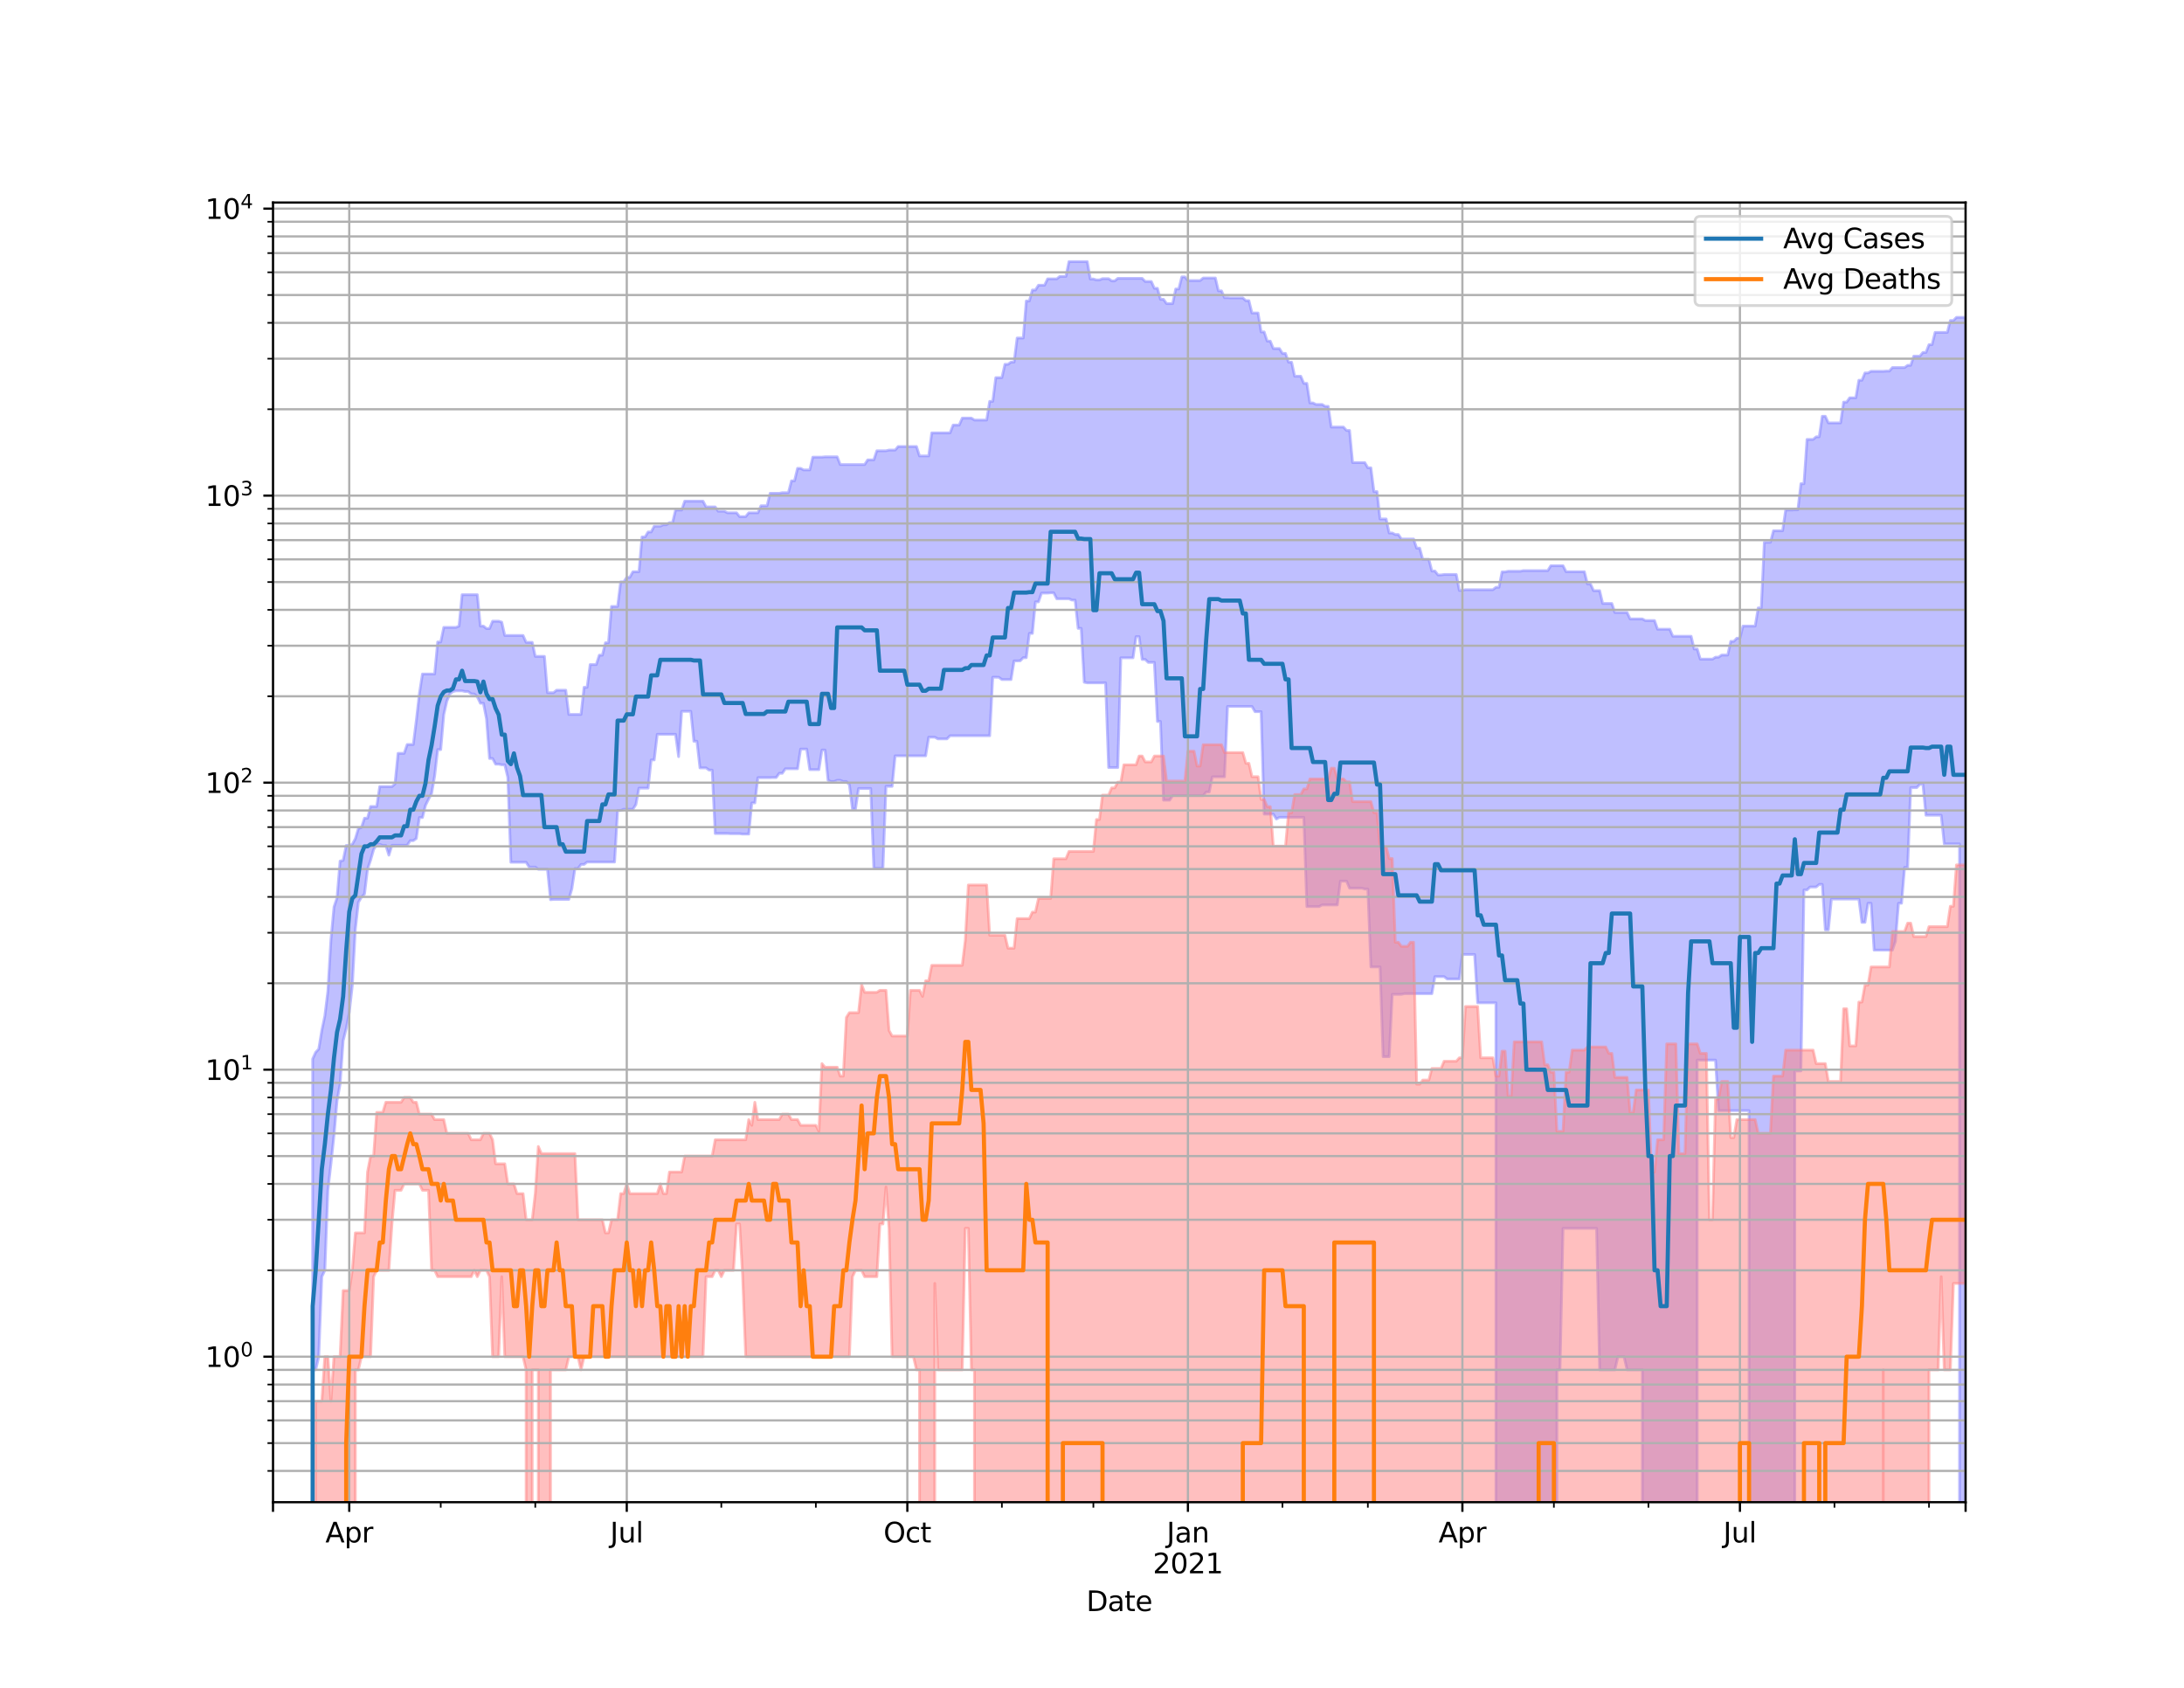 <?xml version="1.0" encoding="utf-8" standalone="no"?>
<!DOCTYPE svg PUBLIC "-//W3C//DTD SVG 1.1//EN"
  "http://www.w3.org/Graphics/SVG/1.1/DTD/svg11.dtd">
<svg height="612pt" version="1.1" viewBox="0 0 792 612" width="792pt" xmlns="http://www.w3.org/2000/svg" xmlns:xlink="http://www.w3.org/1999/xlink">
 <defs>
  <style type="text/css">*{stroke-linecap:butt;stroke-linejoin:round;}</style>
 </defs>
 <g id="figure_1">
  <g id="patch_1">
   <path d="M 0 612 
L 792 612 
L 792 0 
L 0 0 
z
" style="fill:#ffffff;"/>
  </g>
  <g id="axes_1">
   <g id="patch_2">
    <path d="M 99 544.68 
L 712.8 544.68 
L 712.8 73.44 
L 99 73.44 
z
" style="fill:#ffffff;"/>
   </g>
   <g id="PolyCollection_1">
    <path clip-path="url(#p68e2955192)" d="M 99 104563.236 
L 99 104563.236 
L 100.106 104563.236 
L 101.212 104563.236 
L 102.318 104563.236 
L 103.424 104563.236 
L 104.53 104563.236 
L 105.636 104563.236 
L 106.742 104563.236 
L 107.848 104563.236 
L 108.954 104563.236 
L 110.059 104563.236 
L 111.165 104563.236 
L 112.271 104563.236 
L 113.377 383.965 
L 114.483 381.543 
L 115.589 380.379 
L 116.695 373.631 
L 117.801 368.345 
L 118.907 359.328 
L 120.013 340.683 
L 121.119 328.849 
L 122.225 325.543 
L 123.331 312.229 
L 124.437 311.975 
L 125.543 306.577 
L 126.649 306.577 
L 127.755 306.13 
L 128.861 304.101 
L 129.966 300.429 
L 131.072 300.039 
L 132.178 296.671 
L 133.284 296.671 
L 134.39 292.429 
L 135.496 292.429 
L 136.602 292.429 
L 137.708 285.212 
L 138.814 285.212 
L 139.92 285.212 
L 141.026 285.212 
L 142.132 285.212 
L 143.238 284.243 
L 144.344 273.164 
L 145.45 273.164 
L 146.556 273.164 
L 147.662 269.958 
L 148.768 269.958 
L 149.874 269.958 
L 150.979 261.155 
L 152.085 251.499 
L 153.191 244.39 
L 154.297 244.39 
L 155.403 244.39 
L 156.509 244.39 
L 157.615 244.39 
L 158.721 232.769 
L 159.827 232.769 
L 160.933 227.478 
L 162.039 227.478 
L 163.145 227.478 
L 164.251 227.478 
L 165.357 227.478 
L 166.463 227.012 
L 167.569 215.638 
L 168.675 215.638 
L 169.781 215.638 
L 170.886 215.638 
L 171.992 215.638 
L 173.098 215.638 
L 174.204 227.012 
L 175.31 227.012 
L 176.416 227.909 
L 177.522 227.909 
L 178.628 225.245 
L 179.734 225.245 
L 180.84 225.245 
L 181.946 225.581 
L 183.052 230.419 
L 184.158 230.419 
L 185.264 230.419 
L 186.37 230.419 
L 187.476 230.419 
L 188.582 230.419 
L 189.688 230.419 
L 190.794 232.915 
L 191.899 232.915 
L 193.005 232.915 
L 194.111 238.001 
L 195.217 238.001 
L 196.323 238.001 
L 197.429 238.001 
L 198.535 251.168 
L 199.641 251.168 
L 200.747 251.168 
L 201.853 250.255 
L 202.959 250.255 
L 204.065 250.255 
L 205.171 250.255 
L 206.277 259.041 
L 207.383 259.041 
L 208.489 259.041 
L 209.595 259.041 
L 210.701 259.041 
L 211.806 249.213 
L 212.912 249.213 
L 214.018 240.969 
L 215.124 240.969 
L 216.23 240.969 
L 217.336 237.56 
L 218.442 237.56 
L 219.548 233.062 
L 220.654 233.062 
L 221.76 219.894 
L 222.866 219.894 
L 223.972 219.894 
L 225.078 210.983 
L 226.184 210.983 
L 227.29 209.334 
L 228.396 209.334 
L 229.502 207.317 
L 230.608 207.317 
L 231.714 207.317 
L 232.819 194.697 
L 233.925 194.697 
L 235.031 192.883 
L 236.137 192.883 
L 237.243 190.791 
L 238.349 190.791 
L 239.455 190.791 
L 240.561 190.269 
L 241.667 190.269 
L 242.773 189.527 
L 243.879 189.527 
L 244.985 184.924 
L 246.091 184.924 
L 247.197 184.924 
L 248.303 181.713 
L 249.409 181.713 
L 250.515 181.713 
L 251.621 181.713 
L 252.726 181.713 
L 253.832 181.713 
L 254.938 181.713 
L 256.044 183.797 
L 257.15 183.797 
L 258.256 183.797 
L 259.362 183.797 
L 260.468 185.362 
L 261.574 185.362 
L 262.68 185.362 
L 263.786 185.929 
L 264.892 185.929 
L 265.998 185.929 
L 267.104 185.929 
L 268.21 187.319 
L 269.316 187.319 
L 270.422 187.319 
L 271.528 185.929 
L 272.634 185.929 
L 273.739 185.929 
L 274.845 185.929 
L 275.951 183.388 
L 277.057 183.388 
L 278.163 183.388 
L 279.269 178.867 
L 280.375 178.867 
L 281.481 178.867 
L 282.587 178.867 
L 283.693 178.641 
L 284.799 178.641 
L 285.905 178.641 
L 287.011 174.354 
L 288.117 174.354 
L 289.223 169.809 
L 290.329 169.809 
L 291.435 170.39 
L 292.541 170.39 
L 293.646 170.39 
L 294.752 165.76 
L 295.858 165.76 
L 296.964 165.76 
L 298.07 165.76 
L 299.176 165.641 
L 300.282 165.641 
L 301.388 165.641 
L 302.494 165.641 
L 303.6 165.641 
L 304.706 168.447 
L 305.812 168.447 
L 306.918 168.447 
L 308.024 168.447 
L 309.13 168.447 
L 310.236 168.447 
L 311.342 168.447 
L 312.448 168.447 
L 313.554 168.447 
L 314.659 166.753 
L 315.765 166.753 
L 316.871 166.753 
L 317.977 163.447 
L 319.083 163.447 
L 320.189 163.447 
L 321.295 163.447 
L 322.401 163.193 
L 323.507 163.193 
L 324.613 163.193 
L 325.719 161.894 
L 326.825 161.894 
L 327.931 161.894 
L 329.037 161.894 
L 330.143 161.894 
L 331.249 161.894 
L 332.355 161.894 
L 333.461 165.321 
L 334.566 165.321 
L 335.672 165.321 
L 336.778 165.321 
L 337.884 156.963 
L 338.99 156.963 
L 340.096 156.963 
L 341.202 156.963 
L 342.308 156.963 
L 343.414 156.963 
L 344.52 156.963 
L 345.626 154.136 
L 346.732 154.136 
L 347.838 154.136 
L 348.944 151.601 
L 350.05 151.601 
L 351.156 151.601 
L 352.262 151.601 
L 353.368 152.305 
L 354.474 152.305 
L 355.579 152.305 
L 356.685 152.305 
L 357.791 152.305 
L 358.897 145.53 
L 360.003 145.53 
L 361.109 136.943 
L 362.215 136.943 
L 363.321 136.943 
L 364.427 132.093 
L 365.533 132.093 
L 366.639 131.292 
L 367.745 131.292 
L 368.851 122.559 
L 369.957 122.559 
L 371.063 122.559 
L 372.169 109.143 
L 373.275 109.143 
L 374.381 105.156 
L 375.486 105.156 
L 376.592 103.411 
L 377.698 103.411 
L 378.804 103.411 
L 379.91 101.107 
L 381.016 101.107 
L 382.122 101.107 
L 383.228 101.107 
L 384.334 100.228 
L 385.44 100.228 
L 386.546 100.228 
L 387.652 94.86 
L 388.758 94.86 
L 389.864 94.86 
L 390.97 94.86 
L 392.076 94.86 
L 393.182 94.86 
L 394.288 94.86 
L 395.394 101.163 
L 396.499 101.163 
L 397.605 101.498 
L 398.711 101.498 
L 399.817 101.03 
L 400.923 101.03 
L 402.029 101.03 
L 403.135 101.847 
L 404.241 101.847 
L 405.347 100.934 
L 406.453 100.934 
L 407.559 100.934 
L 408.665 100.934 
L 409.771 100.934 
L 410.877 100.934 
L 411.983 100.934 
L 413.089 100.934 
L 414.195 100.934 
L 415.301 102.064 
L 416.406 102.064 
L 417.512 102.064 
L 418.618 104.53 
L 419.724 104.53 
L 420.83 108.533 
L 421.936 108.533 
L 423.042 110.079 
L 424.148 110.079 
L 425.254 110.079 
L 426.36 104.782 
L 427.466 104.782 
L 428.572 100.403 
L 429.678 100.403 
L 430.784 101.736 
L 431.89 101.736 
L 432.996 101.736 
L 434.102 101.736 
L 435.208 101.736 
L 436.314 100.801 
L 437.419 100.801 
L 438.525 100.801 
L 439.631 100.801 
L 440.737 100.801 
L 441.843 105.457 
L 442.949 105.457 
L 444.055 107.929 
L 445.161 107.929 
L 446.267 108.009 
L 447.373 108.009 
L 448.479 108.009 
L 449.585 108.009 
L 450.691 108.009 
L 451.797 109.021 
L 452.903 109.021 
L 454.009 113.491 
L 455.115 113.491 
L 456.221 113.491 
L 457.326 120.349 
L 458.432 120.349 
L 459.538 123.684 
L 460.644 123.684 
L 461.75 126.381 
L 462.856 126.381 
L 463.962 126.381 
L 465.068 128.143 
L 466.174 128.143 
L 467.28 131.331 
L 468.386 131.331 
L 469.492 136.406 
L 470.598 136.406 
L 471.704 136.406 
L 472.81 139.001 
L 473.916 139.001 
L 475.022 146.102 
L 476.128 146.102 
L 477.234 146.647 
L 478.339 146.647 
L 479.445 146.647 
L 480.551 147.343 
L 481.657 147.343 
L 482.763 154.855 
L 483.869 154.855 
L 484.975 154.855 
L 486.081 154.855 
L 487.187 154.855 
L 488.293 156.076 
L 489.399 156.076 
L 490.505 167.724 
L 491.611 167.724 
L 492.717 167.724 
L 493.823 167.724 
L 494.929 167.724 
L 496.035 169.625 
L 497.141 169.625 
L 498.246 178.246 
L 499.352 178.246 
L 500.458 188.172 
L 501.564 188.172 
L 502.67 188.172 
L 503.776 193.26 
L 504.882 193.26 
L 505.988 193.818 
L 507.094 193.818 
L 508.2 195.433 
L 509.306 195.433 
L 510.412 195.433 
L 511.518 195.433 
L 512.624 195.433 
L 513.73 198.759 
L 514.836 198.759 
L 515.942 202.806 
L 517.048 202.806 
L 518.154 202.806 
L 519.259 207.052 
L 520.365 207.052 
L 521.471 208.464 
L 522.577 208.464 
L 523.683 208.31 
L 524.789 208.31 
L 525.895 208.31 
L 527.001 208.31 
L 528.107 208.31 
L 529.213 214.084 
L 530.319 214.084 
L 531.425 213.823 
L 532.531 213.823 
L 533.637 213.823 
L 534.743 213.823 
L 535.849 213.823 
L 536.955 213.823 
L 538.061 213.823 
L 539.166 213.823 
L 540.272 213.823 
L 541.378 213.823 
L 542.484 212.948 
L 543.59 212.948 
L 544.696 207.376 
L 545.802 207.376 
L 546.908 207.126 
L 548.014 207.126 
L 549.12 207.126 
L 550.226 207.126 
L 551.332 207.126 
L 552.438 206.895 
L 553.544 206.895 
L 554.65 206.895 
L 555.756 206.895 
L 556.862 206.895 
L 557.968 206.895 
L 559.074 206.895 
L 560.179 206.895 
L 561.285 206.895 
L 562.391 205.124 
L 563.497 205.124 
L 564.603 205.124 
L 565.709 205.124 
L 566.815 205.124 
L 567.921 207.301 
L 569.027 207.301 
L 570.133 207.301 
L 571.239 207.301 
L 572.345 207.301 
L 573.451 207.301 
L 574.557 207.301 
L 575.663 211.729 
L 576.769 211.729 
L 577.875 214.161 
L 578.981 214.161 
L 580.086 214.161 
L 581.192 218.808 
L 582.298 218.808 
L 583.404 218.808 
L 584.51 218.808 
L 585.616 222.079 
L 586.722 222.079 
L 587.828 222.079 
L 588.934 222.079 
L 590.04 222.079 
L 591.146 224.424 
L 592.252 224.424 
L 593.358 224.424 
L 594.464 224.424 
L 595.57 224.424 
L 596.676 225.011 
L 597.782 225.011 
L 598.888 225.011 
L 599.994 225.011 
L 601.099 228.146 
L 602.205 228.146 
L 603.311 228.146 
L 604.417 228.146 
L 605.523 228.146 
L 606.629 230.698 
L 607.735 230.698 
L 608.841 230.698 
L 609.947 230.698 
L 611.053 230.698 
L 612.159 230.698 
L 613.265 230.698 
L 614.371 235.325 
L 615.477 235.325 
L 616.583 238.997 
L 617.689 238.997 
L 618.795 238.997 
L 619.901 238.997 
L 621.006 238.997 
L 622.112 238.298 
L 623.218 238.298 
L 624.324 237.512 
L 625.43 237.512 
L 626.536 237.512 
L 627.642 232.536 
L 628.748 232.536 
L 629.854 231.401 
L 630.96 231.401 
L 632.066 227.012 
L 633.172 227.012 
L 634.278 227.012 
L 635.384 227.012 
L 636.49 227.012 
L 637.596 220.425 
L 638.702 220.425 
L 639.808 196.626 
L 640.914 196.626 
L 642.019 196.626 
L 643.125 192.45 
L 644.231 192.45 
L 645.337 192.45 
L 646.443 192.45 
L 647.549 184.919 
L 648.655 184.919 
L 649.761 184.919 
L 650.867 184.843 
L 651.973 184.843 
L 653.079 175.381 
L 654.185 175.381 
L 655.291 159.33 
L 656.397 159.33 
L 657.503 159.33 
L 658.609 158.381 
L 659.715 158.381 
L 660.821 150.931 
L 661.926 150.931 
L 663.032 153.337 
L 664.138 153.337 
L 665.244 153.337 
L 666.35 153.337 
L 667.456 153.337 
L 668.562 145.806 
L 669.668 145.806 
L 670.774 144.233 
L 671.88 144.233 
L 672.986 144.233 
L 674.092 137.877 
L 675.198 137.877 
L 676.304 135.225 
L 677.41 135.225 
L 678.516 134.629 
L 679.622 134.629 
L 680.728 134.629 
L 681.834 134.629 
L 682.939 134.629 
L 684.045 134.55 
L 685.151 134.55 
L 686.257 133.27 
L 687.363 133.27 
L 688.469 133.27 
L 689.575 133.27 
L 690.681 133.27 
L 691.787 132.462 
L 692.893 132.462 
L 693.999 129.14 
L 695.105 129.14 
L 696.211 129.14 
L 697.317 127.796 
L 698.423 127.796 
L 699.529 124.964 
L 700.635 124.964 
L 701.741 120.521 
L 702.846 120.521 
L 703.952 120.521 
L 705.058 120.521 
L 706.164 120.521 
L 707.27 116.214 
L 708.376 116.214 
L 709.482 115.077 
L 710.588 115.077 
L 711.694 115.077 
L 712.8 115.077 
L 712.8 104563.236 
L 712.8 104563.236 
L 711.694 104563.236 
L 710.588 305.982 
L 709.482 305.982 
L 708.376 305.982 
L 707.27 305.982 
L 706.164 305.982 
L 705.058 305.982 
L 703.952 295.602 
L 702.846 295.602 
L 701.741 295.602 
L 700.635 295.602 
L 699.529 295.602 
L 698.423 295.602 
L 697.317 284.38 
L 696.211 284.38 
L 695.105 285.587 
L 693.999 285.587 
L 692.893 285.587 
L 691.787 314.489 
L 690.681 314.489 
L 689.575 327.521 
L 688.469 327.521 
L 687.363 341.324 
L 686.257 344.5 
L 685.151 344.5 
L 684.045 344.5 
L 682.939 344.5 
L 681.834 344.5 
L 680.728 344.5 
L 679.622 344.5 
L 678.516 327.521 
L 677.41 327.521 
L 676.304 334.449 
L 675.198 334.449 
L 674.092 326.001 
L 672.986 326.001 
L 671.88 326.001 
L 670.774 326.001 
L 669.668 326.001 
L 668.562 326.001 
L 667.456 326.001 
L 666.35 326.001 
L 665.244 326.001 
L 664.138 326.001 
L 663.032 337.163 
L 661.926 337.163 
L 660.821 320.69 
L 659.715 320.69 
L 658.609 321.62 
L 657.503 321.62 
L 656.397 321.62 
L 655.291 322.676 
L 654.185 322.676 
L 653.079 388.314 
L 651.973 388.314 
L 650.867 388.314 
L 649.761 104563.236 
L 648.655 104563.236 
L 647.549 104563.236 
L 646.443 104563.236 
L 645.337 104563.236 
L 644.231 104563.236 
L 643.125 104563.236 
L 642.019 104563.236 
L 640.914 104563.236 
L 639.808 104563.236 
L 638.702 104563.236 
L 637.596 104563.236 
L 636.49 104563.236 
L 635.384 104563.236 
L 634.278 402.708 
L 633.172 402.708 
L 632.066 402.708 
L 630.96 402.708 
L 629.854 402.708 
L 628.748 402.708 
L 627.642 402.708 
L 626.536 402.708 
L 625.43 402.708 
L 624.324 402.708 
L 623.218 402.708 
L 622.112 384.382 
L 621.006 384.382 
L 619.901 384.382 
L 618.795 384.382 
L 617.689 384.382 
L 616.583 384.382 
L 615.477 384.382 
L 614.371 104563.236 
L 613.265 104563.236 
L 612.159 104563.236 
L 611.053 104563.236 
L 609.947 104563.236 
L 608.841 104563.236 
L 607.735 104563.236 
L 606.629 104563.236 
L 605.523 104563.236 
L 604.417 104563.236 
L 603.311 104563.236 
L 602.205 104563.236 
L 601.099 104563.236 
L 599.994 104563.236 
L 598.888 104563.236 
L 597.782 104563.236 
L 596.676 104563.236 
L 595.57 496.693 
L 594.464 496.693 
L 593.358 496.693 
L 592.252 496.693 
L 591.146 496.693 
L 590.04 496.693 
L 588.934 491.931 
L 587.828 491.931 
L 586.722 491.931 
L 585.616 496.693 
L 584.51 496.693 
L 583.404 496.693 
L 582.298 496.693 
L 581.192 496.693 
L 580.086 496.693 
L 578.981 445.395 
L 577.875 445.395 
L 576.769 445.395 
L 575.663 445.395 
L 574.557 445.395 
L 573.451 445.395 
L 572.345 445.395 
L 571.239 445.395 
L 570.133 445.395 
L 569.027 445.395 
L 567.921 445.395 
L 566.815 445.395 
L 565.709 496.693 
L 564.603 496.693 
L 563.497 104563.236 
L 562.391 104563.236 
L 561.285 104563.236 
L 560.179 104563.236 
L 559.074 104563.236 
L 557.968 104563.236 
L 556.862 104563.236 
L 555.756 104563.236 
L 554.65 104563.236 
L 553.544 104563.236 
L 552.438 104563.236 
L 551.332 104563.236 
L 550.226 104563.236 
L 549.12 104563.236 
L 548.014 104563.236 
L 546.908 104563.236 
L 545.802 104563.236 
L 544.696 104563.236 
L 543.59 104563.236 
L 542.484 363.612 
L 541.378 363.612 
L 540.272 363.612 
L 539.166 363.612 
L 538.061 363.612 
L 536.955 363.612 
L 535.849 363.612 
L 534.743 346.086 
L 533.637 346.086 
L 532.531 346.086 
L 531.425 346.086 
L 530.319 346.086 
L 529.213 354.977 
L 528.107 354.977 
L 527.001 354.977 
L 525.895 354.977 
L 524.789 354.977 
L 523.683 354.112 
L 522.577 354.112 
L 521.471 354.112 
L 520.365 354.112 
L 519.259 360.3 
L 518.154 360.3 
L 517.048 360.3 
L 515.942 360.3 
L 514.836 360.3 
L 513.73 360.3 
L 512.624 360.3 
L 511.518 360.3 
L 510.412 360.3 
L 509.306 360.3 
L 508.2 360.546 
L 507.094 360.546 
L 505.988 360.546 
L 504.882 360.546 
L 503.776 383.143 
L 502.67 383.143 
L 501.564 383.143 
L 500.458 350.609 
L 499.352 350.609 
L 498.246 350.609 
L 497.141 350.609 
L 496.035 322.357 
L 494.929 322.357 
L 493.823 322.039 
L 492.717 322.039 
L 491.611 322.039 
L 490.505 322.039 
L 489.399 322.039 
L 488.293 319.479 
L 487.187 319.479 
L 486.081 319.479 
L 484.975 328.12 
L 483.869 328.12 
L 482.763 328.12 
L 481.657 328.12 
L 480.551 328.12 
L 479.445 328.12 
L 478.339 328.727 
L 477.234 328.727 
L 476.128 328.727 
L 475.022 328.727 
L 473.916 328.727 
L 472.81 296.371 
L 471.704 296.371 
L 470.598 296.371 
L 469.492 296.371 
L 468.386 296.371 
L 467.28 296.371 
L 466.174 296.371 
L 465.068 296.371 
L 463.962 296.371 
L 462.856 296.972 
L 461.75 295.193 
L 460.644 295.193 
L 459.538 295.193 
L 458.432 295.193 
L 457.326 258.059 
L 456.221 258.059 
L 455.115 258.059 
L 454.009 256.155 
L 452.903 256.155 
L 451.797 256.155 
L 450.691 256.155 
L 449.585 256.155 
L 448.479 256.155 
L 447.373 256.155 
L 446.267 256.155 
L 445.161 256.155 
L 444.055 281.67 
L 442.949 281.67 
L 441.843 281.67 
L 440.737 281.67 
L 439.631 281.67 
L 438.525 287.166 
L 437.419 287.166 
L 436.314 288.501 
L 435.208 288.501 
L 434.102 288.501 
L 432.996 288.501 
L 431.89 288.501 
L 430.784 288.501 
L 429.678 288.501 
L 428.572 288.501 
L 427.466 288.501 
L 426.36 288.501 
L 425.254 288.501 
L 424.148 290.135 
L 423.042 290.135 
L 421.936 290.135 
L 420.83 261.595 
L 419.724 261.595 
L 418.618 240.187 
L 417.512 240.187 
L 416.406 240.187 
L 415.301 239.114 
L 414.195 239.114 
L 413.089 230.837 
L 411.983 230.837 
L 410.877 238.513 
L 409.771 238.513 
L 408.665 238.513 
L 407.559 238.513 
L 406.453 238.513 
L 405.347 278.305 
L 404.241 278.305 
L 403.135 278.305 
L 402.029 278.305 
L 400.923 247.581 
L 399.817 247.601 
L 398.711 247.601 
L 397.605 247.601 
L 396.499 247.601 
L 395.394 247.601 
L 394.288 247.601 
L 393.182 247.378 
L 392.076 227.843 
L 390.97 227.843 
L 389.864 217.59 
L 388.758 217.59 
L 387.652 217.123 
L 386.546 217.123 
L 385.44 217.123 
L 384.334 217.123 
L 383.228 217.123 
L 382.122 214.953 
L 381.016 214.953 
L 379.91 215.041 
L 378.804 215.041 
L 377.698 215.041 
L 376.592 218.232 
L 375.486 218.232 
L 374.381 229.676 
L 373.275 229.676 
L 372.169 238.463 
L 371.063 238.463 
L 369.957 239.605 
L 368.851 239.639 
L 367.745 239.639 
L 366.639 246.4 
L 365.533 246.4 
L 364.427 246.4 
L 363.321 246.4 
L 362.215 245.577 
L 361.109 245.558 
L 360.003 245.558 
L 358.897 266.777 
L 357.791 266.777 
L 356.685 266.777 
L 355.579 266.777 
L 354.474 266.777 
L 353.368 266.777 
L 352.262 266.777 
L 351.156 266.777 
L 350.05 266.777 
L 348.944 266.777 
L 347.838 266.777 
L 346.732 266.777 
L 345.626 266.777 
L 344.52 266.777 
L 343.414 267.908 
L 342.308 267.908 
L 341.202 267.908 
L 340.096 267.908 
L 338.99 267.308 
L 337.884 267.308 
L 336.778 267.308 
L 335.672 274.066 
L 334.566 274.066 
L 333.461 274.066 
L 332.355 274.066 
L 331.249 274.066 
L 330.143 274.066 
L 329.037 274.066 
L 327.931 274.066 
L 326.825 274.066 
L 325.719 274.066 
L 324.613 274.066 
L 323.507 285.119 
L 322.401 285.119 
L 321.295 285.119 
L 320.189 314.847 
L 319.083 314.847 
L 317.977 314.847 
L 316.871 314.847 
L 315.765 285.917 
L 314.659 285.917 
L 313.554 285.917 
L 312.448 285.917 
L 311.342 285.917 
L 310.236 293.313 
L 309.13 293.313 
L 308.024 284.518 
L 306.918 283.384 
L 305.812 283.384 
L 304.706 282.938 
L 303.6 282.938 
L 302.494 283.384 
L 301.388 283.384 
L 300.282 282.938 
L 299.176 271.965 
L 298.07 271.965 
L 296.964 279.072 
L 295.858 279.072 
L 294.752 279.072 
L 293.646 279.072 
L 292.541 271.619 
L 291.435 271.619 
L 290.329 271.619 
L 289.223 278.747 
L 288.117 278.747 
L 287.011 278.747 
L 285.905 278.747 
L 284.799 278.747 
L 283.693 280.394 
L 282.587 280.394 
L 281.481 281.929 
L 280.375 281.929 
L 279.269 281.973 
L 278.163 281.973 
L 277.057 281.973 
L 275.951 281.973 
L 274.845 281.973 
L 273.739 291.134 
L 272.634 291.134 
L 271.528 302.432 
L 270.422 302.432 
L 269.316 302.432 
L 268.21 302.296 
L 267.104 302.296 
L 265.998 302.296 
L 264.892 302.296 
L 263.786 302.228 
L 262.68 302.228 
L 261.574 302.228 
L 260.468 302.228 
L 259.362 302.228 
L 258.256 279.235 
L 257.15 279.235 
L 256.044 278.425 
L 254.938 278.425 
L 253.832 278.425 
L 252.726 268.775 
L 251.621 268.775 
L 250.515 257.931 
L 249.409 257.931 
L 248.303 257.931 
L 247.197 257.931 
L 246.091 274.359 
L 244.985 266.253 
L 243.879 266.253 
L 242.773 266.253 
L 241.667 266.253 
L 240.561 266.253 
L 239.455 266.253 
L 238.349 266.253 
L 237.243 275.548 
L 236.137 275.548 
L 235.031 285.775 
L 233.925 285.775 
L 232.819 285.775 
L 231.714 285.775 
L 230.608 291.723 
L 229.502 293.425 
L 228.396 293.425 
L 227.29 293.425 
L 226.184 293.425 
L 225.078 293.874 
L 223.972 293.874 
L 222.866 312.569 
L 221.76 312.569 
L 220.654 312.569 
L 219.548 312.569 
L 218.442 312.569 
L 217.336 312.569 
L 216.23 312.569 
L 215.124 312.569 
L 214.018 312.569 
L 212.912 312.569 
L 211.806 313.432 
L 210.701 313.432 
L 209.595 314.937 
L 208.489 314.937 
L 207.383 322.251 
L 206.277 326.116 
L 205.171 326.116 
L 204.065 326.116 
L 202.959 326.116 
L 201.853 326.116 
L 200.747 326.116 
L 199.641 326.232 
L 198.535 315.208 
L 197.429 315.208 
L 196.323 315.208 
L 195.217 315.208 
L 194.111 314.4 
L 193.005 314.4 
L 191.899 314.4 
L 190.794 312.655 
L 189.688 312.655 
L 188.582 312.655 
L 187.476 312.655 
L 186.37 312.655 
L 185.264 312.655 
L 184.158 281.886 
L 183.052 277.315 
L 181.946 277.315 
L 180.84 277.081 
L 179.734 277.081 
L 178.628 275.024 
L 177.522 275.024 
L 176.416 260.61 
L 175.31 254.993 
L 174.204 254.993 
L 173.098 252.664 
L 171.992 251.654 
L 170.886 251.587 
L 169.781 250.753 
L 168.675 250.753 
L 167.569 250.492 
L 166.463 250.492 
L 165.357 250.492 
L 164.251 250.753 
L 163.145 251.587 
L 162.039 254.235 
L 160.933 259.12 
L 159.827 271.792 
L 158.721 271.792 
L 157.615 281.369 
L 156.509 287.754 
L 155.403 289.772 
L 154.297 292.047 
L 153.191 296.431 
L 152.085 296.431 
L 150.979 304.031 
L 149.874 304.815 
L 148.768 304.815 
L 147.662 306.502 
L 146.556 306.502 
L 145.45 306.502 
L 144.344 306.502 
L 143.238 306.502 
L 142.132 306.502 
L 141.026 310.076 
L 139.92 306.577 
L 138.814 306.577 
L 137.708 306.13 
L 136.602 306.278 
L 135.496 308.021 
L 134.39 311.891 
L 133.284 315.117 
L 132.178 324.197 
L 131.072 325.316 
L 129.966 327.166 
L 128.861 337.016 
L 127.755 357.445 
L 126.649 367.186 
L 125.543 372.976 
L 124.437 377.414 
L 123.331 393.127 
L 122.225 399.09 
L 121.119 411.708 
L 120.013 421.985 
L 118.907 431.593 
L 117.801 460.603 
L 116.695 462.921 
L 115.589 491.931 
L 114.483 496.693 
L 113.377 496.693 
L 112.271 104563.236 
L 111.165 104563.236 
L 110.059 104563.236 
L 108.954 104563.236 
L 107.848 104563.236 
L 106.742 104563.236 
L 105.636 104563.236 
L 104.53 104563.236 
L 103.424 104563.236 
L 102.318 104563.236 
L 101.212 104563.236 
L 100.106 104563.236 
L 99 104563.236 
z
" style="fill:#8080ff;fill-opacity:0.5;stroke:#8080ff;stroke-opacity:0.5;"/>
   </g>
   <g id="PolyCollection_2">
    <path clip-path="url(#p68e2955192)" d="M 99 104563.236 
L 99 104563.236 
L 100.106 104563.236 
L 101.212 104563.236 
L 102.318 104563.236 
L 103.424 104563.236 
L 104.53 104563.236 
L 105.636 104563.236 
L 106.742 104563.236 
L 107.848 104563.236 
L 108.954 104563.236 
L 110.059 104563.236 
L 111.165 104563.236 
L 112.271 104563.236 
L 113.377 104563.236 
L 114.483 508.052 
L 115.589 508.052 
L 116.695 508.052 
L 117.801 491.931 
L 118.907 491.931 
L 120.013 508.052 
L 121.119 491.931 
L 122.225 491.931 
L 123.331 491.931 
L 124.437 467.948 
L 125.543 467.948 
L 126.649 467.948 
L 127.755 460.603 
L 128.861 447.039 
L 129.966 447.039 
L 131.072 447.039 
L 132.178 447.039 
L 133.284 424.966 
L 134.39 419.189 
L 135.496 419.189 
L 136.602 403.34 
L 137.708 403.34 
L 138.814 403.34 
L 139.92 399.673 
L 141.026 399.673 
L 142.132 399.673 
L 143.238 399.673 
L 144.344 399.673 
L 145.45 399.673 
L 146.556 397.946 
L 147.662 397.946 
L 148.768 397.946 
L 149.874 399.673 
L 150.979 399.673 
L 152.085 403.981 
L 153.191 403.981 
L 154.297 403.981 
L 155.403 403.981 
L 156.509 403.981 
L 157.615 405.961 
L 158.721 405.961 
L 159.827 405.961 
L 160.933 405.961 
L 162.039 410.948 
L 163.145 410.948 
L 164.251 410.948 
L 165.357 410.948 
L 166.463 410.948 
L 167.569 410.948 
L 168.675 410.948 
L 169.781 410.948 
L 170.886 413.267 
L 171.992 413.267 
L 173.098 413.267 
L 174.204 413.267 
L 175.31 410.948 
L 176.416 410.948 
L 177.522 410.948 
L 178.628 413.267 
L 179.734 421.985 
L 180.84 421.985 
L 181.946 421.985 
L 183.052 421.985 
L 184.158 429.274 
L 185.264 429.274 
L 186.37 429.274 
L 187.476 432.798 
L 188.582 432.798 
L 189.688 432.798 
L 190.794 442.277 
L 191.899 442.277 
L 193.005 442.277 
L 194.111 432.798 
L 195.217 415.71 
L 196.323 418.294 
L 197.429 418.294 
L 198.535 418.294 
L 199.641 418.294 
L 200.747 418.294 
L 201.853 418.294 
L 202.959 418.294 
L 204.065 418.294 
L 205.171 418.294 
L 206.277 418.294 
L 207.383 418.294 
L 208.489 418.294 
L 209.595 442.277 
L 210.701 442.277 
L 211.806 442.277 
L 212.912 442.277 
L 214.018 442.277 
L 215.124 442.277 
L 216.23 442.277 
L 217.336 442.277 
L 218.442 442.277 
L 219.548 447.039 
L 220.654 447.039 
L 221.76 442.277 
L 222.866 442.277 
L 223.972 442.277 
L 225.078 432.798 
L 226.184 432.798 
L 227.29 429.274 
L 228.396 432.798 
L 229.502 432.798 
L 230.608 432.798 
L 231.714 432.798 
L 232.819 432.798 
L 233.925 432.798 
L 235.031 432.798 
L 236.137 432.798 
L 237.243 432.798 
L 238.349 432.798 
L 239.455 429.274 
L 240.561 432.798 
L 241.667 432.798 
L 242.773 424.966 
L 243.879 424.966 
L 244.985 424.966 
L 246.091 424.966 
L 247.197 424.966 
L 248.303 419.189 
L 249.409 419.189 
L 250.515 419.189 
L 251.621 419.189 
L 252.726 419.189 
L 253.832 419.189 
L 254.938 419.189 
L 256.044 419.189 
L 257.15 419.189 
L 258.256 419.189 
L 259.362 413.267 
L 260.468 413.267 
L 261.574 413.267 
L 262.68 413.267 
L 263.786 413.267 
L 264.892 413.267 
L 265.998 413.267 
L 267.104 413.267 
L 268.21 413.267 
L 269.316 413.267 
L 270.422 413.267 
L 271.528 405.961 
L 272.634 408.031 
L 273.739 399.673 
L 274.845 405.961 
L 275.951 405.961 
L 277.057 405.961 
L 278.163 405.961 
L 279.269 405.961 
L 280.375 405.961 
L 281.481 405.961 
L 282.587 405.961 
L 283.693 403.981 
L 284.799 403.981 
L 285.905 403.981 
L 287.011 405.961 
L 288.117 405.961 
L 289.223 405.961 
L 290.329 408.031 
L 291.435 408.031 
L 292.541 408.031 
L 293.646 408.031 
L 294.752 408.031 
L 295.858 408.031 
L 296.964 410.201 
L 298.07 385.655 
L 299.176 386.965 
L 300.282 386.965 
L 301.388 386.965 
L 302.494 386.965 
L 303.6 386.965 
L 304.706 390.178 
L 305.812 390.178 
L 306.918 368.935 
L 308.024 367.186 
L 309.13 367.186 
L 310.236 367.186 
L 311.342 367.186 
L 312.448 356.986 
L 313.554 359.812 
L 314.659 359.812 
L 315.765 359.812 
L 316.871 359.812 
L 317.977 359.812 
L 319.083 359.088 
L 320.189 359.088 
L 321.295 359.088 
L 322.401 373.631 
L 323.507 375.656 
L 324.613 375.656 
L 325.719 375.656 
L 326.825 375.656 
L 327.931 375.656 
L 329.037 375.656 
L 330.143 359.088 
L 331.249 359.088 
L 332.355 359.088 
L 333.461 359.088 
L 334.566 361.294 
L 335.672 355.636 
L 336.778 355.636 
L 337.884 350.019 
L 338.99 350.019 
L 340.096 350.019 
L 341.202 350.019 
L 342.308 350.019 
L 343.414 350.019 
L 344.52 350.019 
L 345.626 350.019 
L 346.732 350.019 
L 347.838 350.019 
L 348.944 350.019 
L 350.05 341.002 
L 351.156 320.895 
L 352.262 320.895 
L 353.368 320.895 
L 354.474 320.895 
L 355.579 320.895 
L 356.685 320.895 
L 357.791 320.895 
L 358.897 339.119 
L 360.003 339.119 
L 361.109 339.119 
L 362.215 339.119 
L 363.321 339.119 
L 364.427 339.119 
L 365.533 343.812 
L 366.639 343.812 
L 367.745 343.812 
L 368.851 333.083 
L 369.957 333.083 
L 371.063 333.083 
L 372.169 333.083 
L 373.275 333.083 
L 374.381 330.725 
L 375.486 330.725 
L 376.592 325.771 
L 377.698 325.771 
L 378.804 325.771 
L 379.91 325.771 
L 381.016 325.771 
L 382.122 311.389 
L 383.228 311.389 
L 384.334 311.389 
L 385.44 311.389 
L 386.546 311.389 
L 387.652 308.722 
L 388.758 308.722 
L 389.864 308.722 
L 390.97 308.722 
L 392.076 308.722 
L 393.182 308.722 
L 394.288 308.722 
L 395.394 308.722 
L 396.499 308.722 
L 397.605 297.154 
L 398.711 297.154 
L 399.817 288.3 
L 400.923 288.3 
L 402.029 288.3 
L 403.135 285.681 
L 404.241 285.681 
L 405.347 283.608 
L 406.453 283.608 
L 407.559 277.315 
L 408.665 277.315 
L 409.771 277.315 
L 410.877 277.315 
L 411.983 277.315 
L 413.089 274.139 
L 414.195 274.139 
L 415.301 276.27 
L 416.406 276.27 
L 417.512 276.27 
L 418.618 274.139 
L 419.724 274.139 
L 420.83 274.139 
L 421.936 274.139 
L 423.042 283.205 
L 424.148 283.205 
L 425.254 283.205 
L 426.36 283.205 
L 427.466 283.205 
L 428.572 283.205 
L 429.678 283.205 
L 430.784 272.385 
L 431.89 272.385 
L 432.996 272.385 
L 434.102 277.748 
L 435.208 277.748 
L 436.314 270.024 
L 437.419 270.024 
L 438.525 270.024 
L 439.631 270.024 
L 440.737 270.024 
L 441.843 270.024 
L 442.949 270.024 
L 444.055 272.879 
L 445.161 272.879 
L 446.267 272.879 
L 447.373 272.879 
L 448.479 272.879 
L 449.585 272.879 
L 450.691 272.879 
L 451.797 276.77 
L 452.903 276.77 
L 454.009 281.627 
L 455.115 281.627 
L 456.221 281.627 
L 457.326 289.876 
L 458.432 289.876 
L 459.538 292.484 
L 460.644 292.484 
L 461.75 306.802 
L 462.856 306.802 
L 463.962 306.802 
L 465.068 306.802 
L 466.174 306.802 
L 467.28 294.73 
L 468.386 294.73 
L 469.492 288.101 
L 470.598 288.101 
L 471.704 288.101 
L 472.81 286.06 
L 473.916 286.06 
L 475.022 282.453 
L 476.128 282.453 
L 477.234 282.453 
L 478.339 282.453 
L 479.445 282.453 
L 480.551 282.453 
L 481.657 282.453 
L 482.763 278.546 
L 483.869 278.546 
L 484.975 282.453 
L 486.081 282.453 
L 487.187 282.453 
L 488.293 283.518 
L 489.399 283.518 
L 490.505 290.658 
L 491.611 290.658 
L 492.717 290.658 
L 493.823 290.658 
L 494.929 290.658 
L 496.035 290.658 
L 497.141 290.658 
L 498.246 294.672 
L 499.352 294.672 
L 500.458 307.028 
L 501.564 307.028 
L 502.67 307.028 
L 503.776 311.305 
L 504.882 311.305 
L 505.988 341.648 
L 507.094 341.648 
L 508.2 343.135 
L 509.306 343.135 
L 510.412 343.135 
L 511.518 341.648 
L 512.624 341.648 
L 513.73 393.127 
L 514.836 393.127 
L 515.942 391.629 
L 517.048 391.629 
L 518.154 391.629 
L 519.259 387.41 
L 520.365 387.41 
L 521.471 387.41 
L 522.577 387.41 
L 523.683 384.802 
L 524.789 384.802 
L 525.895 384.802 
L 527.001 384.802 
L 528.107 384.802 
L 529.213 383.552 
L 530.319 383.552 
L 531.425 364.953 
L 532.531 364.953 
L 533.637 364.953 
L 534.743 364.953 
L 535.849 364.953 
L 536.955 383.552 
L 538.061 383.552 
L 539.166 383.552 
L 540.272 383.552 
L 541.378 383.552 
L 542.484 390.178 
L 543.59 390.178 
L 544.696 381.152 
L 545.802 381.152 
L 546.908 397.384 
L 548.014 397.384 
L 549.12 377.775 
L 550.226 377.775 
L 551.332 377.775 
L 552.438 377.775 
L 553.544 377.775 
L 554.65 377.775 
L 555.756 377.775 
L 556.862 377.775 
L 557.968 377.775 
L 559.074 377.775 
L 560.179 386.087 
L 561.285 386.087 
L 562.391 388.773 
L 563.497 388.773 
L 564.603 410.201 
L 565.709 410.201 
L 566.815 410.201 
L 567.921 388.773 
L 569.027 388.773 
L 570.133 380.764 
L 571.239 380.764 
L 572.345 380.764 
L 573.451 380.764 
L 574.557 380.764 
L 575.663 379.62 
L 576.769 379.62 
L 577.875 379.62 
L 578.981 379.62 
L 580.086 379.62 
L 581.192 379.62 
L 582.298 379.62 
L 583.404 381.938 
L 584.51 381.938 
L 585.616 390.657 
L 586.722 390.657 
L 587.828 390.657 
L 588.934 390.657 
L 590.04 390.657 
L 591.146 403.34 
L 592.252 403.34 
L 593.358 395.206 
L 594.464 395.206 
L 595.57 395.206 
L 596.676 395.206 
L 597.782 395.206 
L 598.888 424.966 
L 599.994 424.966 
L 601.099 413.267 
L 602.205 413.267 
L 603.311 413.267 
L 604.417 378.504 
L 605.523 378.504 
L 606.629 378.504 
L 607.735 378.504 
L 608.841 418.294 
L 609.947 418.294 
L 611.053 418.294 
L 612.159 378.504 
L 613.265 378.504 
L 614.371 378.504 
L 615.477 378.504 
L 616.583 381.938 
L 617.689 381.938 
L 618.795 381.938 
L 619.901 442.277 
L 621.006 442.277 
L 622.112 398.514 
L 623.218 398.514 
L 624.324 392.123 
L 625.43 392.123 
L 626.536 392.123 
L 627.642 412.48 
L 628.748 412.48 
L 629.854 405.961 
L 630.96 405.961 
L 632.066 405.961 
L 633.172 405.961 
L 634.278 405.961 
L 635.384 405.961 
L 636.49 405.961 
L 637.596 410.948 
L 638.702 410.948 
L 639.808 410.948 
L 640.914 410.948 
L 642.019 410.948 
L 643.125 390.178 
L 644.231 390.178 
L 645.337 390.178 
L 646.443 390.178 
L 647.549 380.764 
L 648.655 380.764 
L 649.761 380.764 
L 650.867 380.764 
L 651.973 380.764 
L 653.079 380.764 
L 654.185 380.764 
L 655.291 380.764 
L 656.397 380.764 
L 657.503 380.764 
L 658.609 385.655 
L 659.715 385.655 
L 660.821 385.655 
L 661.926 385.655 
L 663.032 392.123 
L 664.138 392.123 
L 665.244 392.123 
L 666.35 392.123 
L 667.456 392.123 
L 668.562 365.777 
L 669.668 365.777 
L 670.774 379.245 
L 671.88 379.245 
L 672.986 379.245 
L 674.092 363.348 
L 675.198 363.348 
L 676.304 357.215 
L 677.41 357.215 
L 678.516 350.609 
L 679.622 350.609 
L 680.728 350.609 
L 681.834 350.609 
L 682.939 350.609 
L 684.045 350.609 
L 685.151 350.609 
L 686.257 337.756 
L 687.363 337.756 
L 688.469 337.756 
L 689.575 337.756 
L 690.681 337.756 
L 691.787 334.727 
L 692.893 334.727 
L 693.999 339.582 
L 695.105 339.582 
L 696.211 339.582 
L 697.317 339.582 
L 698.423 339.582 
L 699.529 336 
L 700.635 336 
L 701.741 336 
L 702.846 336 
L 703.952 336 
L 705.058 336 
L 706.164 336 
L 707.27 328.605 
L 708.376 328.605 
L 709.482 313.606 
L 710.588 313.606 
L 711.694 313.606 
L 712.8 313.606 
L 712.8 465.365 
L 712.8 465.365 
L 711.694 465.365 
L 710.588 465.365 
L 709.482 465.365 
L 708.376 465.365 
L 707.27 496.693 
L 706.164 496.693 
L 705.058 496.693 
L 703.952 462.921 
L 702.846 496.693 
L 701.741 496.693 
L 700.635 496.693 
L 699.529 496.693 
L 698.423 104563.236 
L 697.317 104563.236 
L 696.211 104563.236 
L 695.105 104563.236 
L 693.999 104563.236 
L 692.893 104563.236 
L 691.787 104563.236 
L 690.681 104563.236 
L 689.575 104563.236 
L 688.469 104563.236 
L 687.363 104563.236 
L 686.257 104563.236 
L 685.151 104563.236 
L 684.045 104563.236 
L 682.939 496.693 
L 681.834 104563.236 
L 680.728 104563.236 
L 679.622 104563.236 
L 678.516 104563.236 
L 677.41 104563.236 
L 676.304 104563.236 
L 675.198 104563.236 
L 674.092 104563.236 
L 672.986 104563.236 
L 671.88 104563.236 
L 670.774 104563.236 
L 669.668 104563.236 
L 668.562 104563.236 
L 667.456 104563.236 
L 666.35 104563.236 
L 665.244 104563.236 
L 664.138 104563.236 
L 663.032 104563.236 
L 661.926 104563.236 
L 660.821 104563.236 
L 659.715 104563.236 
L 658.609 104563.236 
L 657.503 104563.236 
L 656.397 104563.236 
L 655.291 104563.236 
L 654.185 104563.236 
L 653.079 104563.236 
L 651.973 104563.236 
L 650.867 104563.236 
L 649.761 104563.236 
L 648.655 104563.236 
L 647.549 104563.236 
L 646.443 104563.236 
L 645.337 104563.236 
L 644.231 104563.236 
L 643.125 104563.236 
L 642.019 104563.236 
L 640.914 104563.236 
L 639.808 104563.236 
L 638.702 104563.236 
L 637.596 104563.236 
L 636.49 104563.236 
L 635.384 104563.236 
L 634.278 104563.236 
L 633.172 104563.236 
L 632.066 104563.236 
L 630.96 104563.236 
L 629.854 104563.236 
L 628.748 104563.236 
L 627.642 104563.236 
L 626.536 104563.236 
L 625.43 104563.236 
L 624.324 104563.236 
L 623.218 104563.236 
L 622.112 104563.236 
L 621.006 104563.236 
L 619.901 104563.236 
L 618.795 104563.236 
L 617.689 104563.236 
L 616.583 104563.236 
L 615.477 104563.236 
L 614.371 104563.236 
L 613.265 104563.236 
L 612.159 104563.236 
L 611.053 104563.236 
L 609.947 104563.236 
L 608.841 104563.236 
L 607.735 104563.236 
L 606.629 104563.236 
L 605.523 104563.236 
L 604.417 104563.236 
L 603.311 104563.236 
L 602.205 104563.236 
L 601.099 104563.236 
L 599.994 104563.236 
L 598.888 104563.236 
L 597.782 104563.236 
L 596.676 104563.236 
L 595.57 104563.236 
L 594.464 104563.236 
L 593.358 104563.236 
L 592.252 104563.236 
L 591.146 104563.236 
L 590.04 104563.236 
L 588.934 104563.236 
L 587.828 104563.236 
L 586.722 104563.236 
L 585.616 104563.236 
L 584.51 104563.236 
L 583.404 104563.236 
L 582.298 104563.236 
L 581.192 104563.236 
L 580.086 104563.236 
L 578.981 104563.236 
L 577.875 104563.236 
L 576.769 104563.236 
L 575.663 104563.236 
L 574.557 104563.236 
L 573.451 104563.236 
L 572.345 104563.236 
L 571.239 104563.236 
L 570.133 104563.236 
L 569.027 104563.236 
L 567.921 104563.236 
L 566.815 104563.236 
L 565.709 104563.236 
L 564.603 104563.236 
L 563.497 104563.236 
L 562.391 104563.236 
L 561.285 104563.236 
L 560.179 104563.236 
L 559.074 104563.236 
L 557.968 104563.236 
L 556.862 104563.236 
L 555.756 104563.236 
L 554.65 104563.236 
L 553.544 104563.236 
L 552.438 104563.236 
L 551.332 104563.236 
L 550.226 104563.236 
L 549.12 104563.236 
L 548.014 104563.236 
L 546.908 104563.236 
L 545.802 104563.236 
L 544.696 104563.236 
L 543.59 104563.236 
L 542.484 104563.236 
L 541.378 104563.236 
L 540.272 104563.236 
L 539.166 104563.236 
L 538.061 104563.236 
L 536.955 104563.236 
L 535.849 104563.236 
L 534.743 104563.236 
L 533.637 104563.236 
L 532.531 104563.236 
L 531.425 104563.236 
L 530.319 104563.236 
L 529.213 104563.236 
L 528.107 104563.236 
L 527.001 104563.236 
L 525.895 104563.236 
L 524.789 104563.236 
L 523.683 104563.236 
L 522.577 104563.236 
L 521.471 104563.236 
L 520.365 104563.236 
L 519.259 104563.236 
L 518.154 104563.236 
L 517.048 104563.236 
L 515.942 104563.236 
L 514.836 104563.236 
L 513.73 104563.236 
L 512.624 104563.236 
L 511.518 104563.236 
L 510.412 104563.236 
L 509.306 104563.236 
L 508.2 104563.236 
L 507.094 104563.236 
L 505.988 104563.236 
L 504.882 104563.236 
L 503.776 104563.236 
L 502.67 104563.236 
L 501.564 104563.236 
L 500.458 104563.236 
L 499.352 104563.236 
L 498.246 104563.236 
L 497.141 104563.236 
L 496.035 104563.236 
L 494.929 104563.236 
L 493.823 104563.236 
L 492.717 104563.236 
L 491.611 104563.236 
L 490.505 104563.236 
L 489.399 104563.236 
L 488.293 104563.236 
L 487.187 104563.236 
L 486.081 104563.236 
L 484.975 104563.236 
L 483.869 104563.236 
L 482.763 104563.236 
L 481.657 104563.236 
L 480.551 104563.236 
L 479.445 104563.236 
L 478.339 104563.236 
L 477.234 104563.236 
L 476.128 104563.236 
L 475.022 104563.236 
L 473.916 104563.236 
L 472.81 104563.236 
L 471.704 104563.236 
L 470.598 104563.236 
L 469.492 104563.236 
L 468.386 104563.236 
L 467.28 104563.236 
L 466.174 104563.236 
L 465.068 104563.236 
L 463.962 104563.236 
L 462.856 104563.236 
L 461.75 104563.236 
L 460.644 104563.236 
L 459.538 104563.236 
L 458.432 104563.236 
L 457.326 104563.236 
L 456.221 104563.236 
L 455.115 104563.236 
L 454.009 104563.236 
L 452.903 104563.236 
L 451.797 104563.236 
L 450.691 104563.236 
L 449.585 104563.236 
L 448.479 104563.236 
L 447.373 104563.236 
L 446.267 104563.236 
L 445.161 104563.236 
L 444.055 104563.236 
L 442.949 104563.236 
L 441.843 104563.236 
L 440.737 104563.236 
L 439.631 104563.236 
L 438.525 104563.236 
L 437.419 104563.236 
L 436.314 104563.236 
L 435.208 104563.236 
L 434.102 104563.236 
L 432.996 104563.236 
L 431.89 104563.236 
L 430.784 104563.236 
L 429.678 104563.236 
L 428.572 104563.236 
L 427.466 104563.236 
L 426.36 104563.236 
L 425.254 104563.236 
L 424.148 104563.236 
L 423.042 104563.236 
L 421.936 104563.236 
L 420.83 104563.236 
L 419.724 104563.236 
L 418.618 104563.236 
L 417.512 104563.236 
L 416.406 104563.236 
L 415.301 104563.236 
L 414.195 104563.236 
L 413.089 104563.236 
L 411.983 104563.236 
L 410.877 104563.236 
L 409.771 104563.236 
L 408.665 104563.236 
L 407.559 104563.236 
L 406.453 104563.236 
L 405.347 104563.236 
L 404.241 104563.236 
L 403.135 104563.236 
L 402.029 104563.236 
L 400.923 104563.236 
L 399.817 104563.236 
L 398.711 104563.236 
L 397.605 104563.236 
L 396.499 104563.236 
L 395.394 104563.236 
L 394.288 104563.236 
L 393.182 104563.236 
L 392.076 104563.236 
L 390.97 104563.236 
L 389.864 104563.236 
L 388.758 104563.236 
L 387.652 104563.236 
L 386.546 104563.236 
L 385.44 104563.236 
L 384.334 104563.236 
L 383.228 104563.236 
L 382.122 104563.236 
L 381.016 104563.236 
L 379.91 104563.236 
L 378.804 104563.236 
L 377.698 104563.236 
L 376.592 104563.236 
L 375.486 104563.236 
L 374.381 104563.236 
L 373.275 104563.236 
L 372.169 104563.236 
L 371.063 104563.236 
L 369.957 104563.236 
L 368.851 104563.236 
L 367.745 104563.236 
L 366.639 104563.236 
L 365.533 104563.236 
L 364.427 104563.236 
L 363.321 104563.236 
L 362.215 104563.236 
L 361.109 104563.236 
L 360.003 104563.236 
L 358.897 104563.236 
L 357.791 104563.236 
L 356.685 104563.236 
L 355.579 104563.236 
L 354.474 104563.236 
L 353.368 496.693 
L 352.262 496.693 
L 351.156 445.395 
L 350.05 445.395 
L 348.944 496.693 
L 347.838 496.693 
L 346.732 496.693 
L 345.626 496.693 
L 344.52 496.693 
L 343.414 496.693 
L 342.308 496.693 
L 341.202 496.693 
L 340.096 496.693 
L 338.99 465.365 
L 337.884 104563.236 
L 336.778 104563.236 
L 335.672 104563.236 
L 334.566 104563.236 
L 333.461 496.693 
L 332.355 496.693 
L 331.249 491.931 
L 330.143 491.931 
L 329.037 491.931 
L 327.931 491.931 
L 326.825 491.931 
L 325.719 491.931 
L 324.613 491.931 
L 323.507 491.931 
L 322.401 445.395 
L 321.295 430.419 
L 320.189 443.809 
L 319.083 443.809 
L 317.977 462.921 
L 316.871 462.921 
L 315.765 462.921 
L 314.659 462.921 
L 313.554 462.921 
L 312.448 460.603 
L 311.342 460.603 
L 310.236 460.603 
L 309.13 462.921 
L 308.024 491.931 
L 306.918 491.931 
L 305.812 491.931 
L 304.706 491.931 
L 303.6 491.931 
L 302.494 491.931 
L 301.388 491.931 
L 300.282 491.931 
L 299.176 491.931 
L 298.07 491.931 
L 296.964 491.931 
L 295.858 491.931 
L 294.752 491.931 
L 293.646 491.931 
L 292.541 491.931 
L 291.435 491.931 
L 290.329 491.931 
L 289.223 491.931 
L 288.117 491.931 
L 287.011 491.931 
L 285.905 491.931 
L 284.799 491.931 
L 283.693 491.931 
L 282.587 491.931 
L 281.481 491.931 
L 280.375 491.931 
L 279.269 491.931 
L 278.163 491.931 
L 277.057 491.931 
L 275.951 491.931 
L 274.845 491.931 
L 273.739 491.931 
L 272.634 491.931 
L 271.528 491.931 
L 270.422 491.931 
L 269.316 462.921 
L 268.21 443.809 
L 267.104 443.809 
L 265.998 460.603 
L 264.892 460.603 
L 263.786 460.603 
L 262.68 460.603 
L 261.574 462.921 
L 260.468 460.603 
L 259.362 460.603 
L 258.256 462.921 
L 257.15 462.921 
L 256.044 462.921 
L 254.938 491.931 
L 253.832 491.931 
L 252.726 491.931 
L 251.621 491.931 
L 250.515 491.931 
L 249.409 491.931 
L 248.303 491.931 
L 247.197 491.931 
L 246.091 491.931 
L 244.985 491.931 
L 243.879 491.931 
L 242.773 491.931 
L 241.667 491.931 
L 240.561 491.931 
L 239.455 491.931 
L 238.349 491.931 
L 237.243 491.931 
L 236.137 491.931 
L 235.031 491.931 
L 233.925 491.931 
L 232.819 491.931 
L 231.714 491.931 
L 230.608 491.931 
L 229.502 491.931 
L 228.396 491.931 
L 227.29 491.931 
L 226.184 491.931 
L 225.078 491.931 
L 223.972 491.931 
L 222.866 491.931 
L 221.76 491.931 
L 220.654 491.931 
L 219.548 491.931 
L 218.442 491.931 
L 217.336 491.931 
L 216.23 491.931 
L 215.124 491.931 
L 214.018 491.931 
L 212.912 491.931 
L 211.806 491.931 
L 210.701 496.693 
L 209.595 491.931 
L 208.489 491.931 
L 207.383 491.931 
L 206.277 491.931 
L 205.171 496.693 
L 204.065 496.693 
L 202.959 496.693 
L 201.853 496.693 
L 200.747 496.693 
L 199.641 496.693 
L 198.535 104563.236 
L 197.429 104563.236 
L 196.323 104563.236 
L 195.217 496.693 
L 194.111 496.693 
L 193.005 496.693 
L 191.899 104563.236 
L 190.794 496.693 
L 189.688 491.931 
L 188.582 491.931 
L 187.476 491.931 
L 186.37 491.931 
L 185.264 491.931 
L 184.158 491.931 
L 183.052 491.931 
L 181.946 462.921 
L 180.84 491.931 
L 179.734 491.931 
L 178.628 491.931 
L 177.522 462.921 
L 176.416 460.603 
L 175.31 460.603 
L 174.204 460.603 
L 173.098 462.921 
L 171.992 460.603 
L 170.886 462.921 
L 169.781 462.921 
L 168.675 462.921 
L 167.569 462.921 
L 166.463 462.921 
L 165.357 462.921 
L 164.251 462.921 
L 163.145 462.921 
L 162.039 462.921 
L 160.933 462.921 
L 159.827 462.921 
L 158.721 462.921 
L 157.615 460.603 
L 156.509 460.603 
L 155.403 431.593 
L 154.297 431.593 
L 153.191 431.593 
L 152.085 429.274 
L 150.979 429.274 
L 149.874 429.274 
L 148.768 429.274 
L 147.662 429.274 
L 146.556 429.274 
L 145.45 431.593 
L 144.344 431.593 
L 143.238 431.593 
L 142.132 443.809 
L 141.026 460.603 
L 139.92 460.603 
L 138.814 460.603 
L 137.708 460.603 
L 136.602 460.603 
L 135.496 462.921 
L 134.39 491.931 
L 133.284 491.931 
L 132.178 491.931 
L 131.072 491.931 
L 129.966 496.693 
L 128.861 496.693 
L 127.755 104563.236 
L 126.649 104563.236 
L 125.543 104563.236 
L 124.437 104563.236 
L 123.331 104563.236 
L 122.225 104563.236 
L 121.119 104563.236 
L 120.013 104563.236 
L 118.907 104563.236 
L 117.801 104563.236 
L 116.695 104563.236 
L 115.589 104563.236 
L 114.483 104563.236 
L 113.377 104563.236 
L 112.271 104563.236 
L 111.165 104563.236 
L 110.059 104563.236 
L 108.954 104563.236 
L 107.848 104563.236 
L 106.742 104563.236 
L 105.636 104563.236 
L 104.53 104563.236 
L 103.424 104563.236 
L 102.318 104563.236 
L 101.212 104563.236 
L 100.106 104563.236 
L 99 104563.236 
z
" style="fill:#ff8080;fill-opacity:0.5;stroke:#ff8080;stroke-opacity:0.5;"/>
   </g>
   <g id="matplotlib.axis_1">
    <g id="xtick_1">
     <g id="line2d_1">
      <path clip-path="url(#p68e2955192)" d="M 99 544.68 
L 99 73.44 
" style="fill:none;stroke:#b0b0b0;stroke-linecap:square;stroke-width:0.8;"/>
     </g>
     <g id="line2d_2">
      <defs>
       <path d="M 0 0 
L 0 3.5 
" id="m4abed1d830" style="stroke:#000000;stroke-width:0.8;"/>
      </defs>
      <g>
       <use style="stroke:#000000;stroke-width:0.8;" x="99" xlink:href="#m4abed1d830" y="544.68"/>
      </g>
     </g>
    </g>
    <g id="xtick_2">
     <g id="line2d_3">
      <path clip-path="url(#p68e2955192)" d="M 126.649 544.68 
L 126.649 73.44 
" style="fill:none;stroke:#b0b0b0;stroke-linecap:square;stroke-width:0.8;"/>
     </g>
     <g id="line2d_4">
      <g>
       <use style="stroke:#000000;stroke-width:0.8;" x="126.649" xlink:href="#m4abed1d830" y="544.68"/>
      </g>
     </g>
     <g id="text_1">
      <!-- Apr -->
      <g transform="translate(117.999 559.278)scale(0.1 -0.1)">
       <defs>
        <path d="M 2188 4044 
L 1331 1722 
L 3047 1722 
L 2188 4044 
z
M 1831 4666 
L 2547 4666 
L 4325 0 
L 3669 0 
L 3244 1197 
L 1141 1197 
L 716 0 
L 50 0 
L 1831 4666 
z
" id="DejaVuSans-41" transform="scale(0.016)"/>
        <path d="M 1159 525 
L 1159 -1331 
L 581 -1331 
L 581 3500 
L 1159 3500 
L 1159 2969 
Q 1341 3281 1617 3432 
Q 1894 3584 2278 3584 
Q 2916 3584 3314 3078 
Q 3713 2572 3713 1747 
Q 3713 922 3314 415 
Q 2916 -91 2278 -91 
Q 1894 -91 1617 61 
Q 1341 213 1159 525 
z
M 3116 1747 
Q 3116 2381 2855 2742 
Q 2594 3103 2138 3103 
Q 1681 3103 1420 2742 
Q 1159 2381 1159 1747 
Q 1159 1113 1420 752 
Q 1681 391 2138 391 
Q 2594 391 2855 752 
Q 3116 1113 3116 1747 
z
" id="DejaVuSans-70" transform="scale(0.016)"/>
        <path d="M 2631 2963 
Q 2534 3019 2420 3045 
Q 2306 3072 2169 3072 
Q 1681 3072 1420 2755 
Q 1159 2438 1159 1844 
L 1159 0 
L 581 0 
L 581 3500 
L 1159 3500 
L 1159 2956 
Q 1341 3275 1631 3429 
Q 1922 3584 2338 3584 
Q 2397 3584 2469 3576 
Q 2541 3569 2628 3553 
L 2631 2963 
z
" id="DejaVuSans-72" transform="scale(0.016)"/>
       </defs>
       <use xlink:href="#DejaVuSans-41"/>
       <use x="68.408" xlink:href="#DejaVuSans-70"/>
       <use x="131.885" xlink:href="#DejaVuSans-72"/>
      </g>
     </g>
    </g>
    <g id="xtick_3">
     <g id="line2d_5">
      <path clip-path="url(#p68e2955192)" d="M 227.29 544.68 
L 227.29 73.44 
" style="fill:none;stroke:#b0b0b0;stroke-linecap:square;stroke-width:0.8;"/>
     </g>
     <g id="line2d_6">
      <g>
       <use style="stroke:#000000;stroke-width:0.8;" x="227.29" xlink:href="#m4abed1d830" y="544.68"/>
      </g>
     </g>
     <g id="text_2">
      <!-- Jul -->
      <g transform="translate(221.257 559.278)scale(0.1 -0.1)">
       <defs>
        <path d="M 628 4666 
L 1259 4666 
L 1259 325 
Q 1259 -519 939 -900 
Q 619 -1281 -91 -1281 
L -331 -1281 
L -331 -750 
L -134 -750 
Q 284 -750 456 -515 
Q 628 -281 628 325 
L 628 4666 
z
" id="DejaVuSans-4a" transform="scale(0.016)"/>
        <path d="M 544 1381 
L 544 3500 
L 1119 3500 
L 1119 1403 
Q 1119 906 1312 657 
Q 1506 409 1894 409 
Q 2359 409 2629 706 
Q 2900 1003 2900 1516 
L 2900 3500 
L 3475 3500 
L 3475 0 
L 2900 0 
L 2900 538 
Q 2691 219 2414 64 
Q 2138 -91 1772 -91 
Q 1169 -91 856 284 
Q 544 659 544 1381 
z
M 1991 3584 
L 1991 3584 
z
" id="DejaVuSans-75" transform="scale(0.016)"/>
        <path d="M 603 4863 
L 1178 4863 
L 1178 0 
L 603 0 
L 603 4863 
z
" id="DejaVuSans-6c" transform="scale(0.016)"/>
       </defs>
       <use xlink:href="#DejaVuSans-4a"/>
       <use x="29.492" xlink:href="#DejaVuSans-75"/>
       <use x="92.871" xlink:href="#DejaVuSans-6c"/>
      </g>
     </g>
    </g>
    <g id="xtick_4">
     <g id="line2d_7">
      <path clip-path="url(#p68e2955192)" d="M 329.037 544.68 
L 329.037 73.44 
" style="fill:none;stroke:#b0b0b0;stroke-linecap:square;stroke-width:0.8;"/>
     </g>
     <g id="line2d_8">
      <g>
       <use style="stroke:#000000;stroke-width:0.8;" x="329.037" xlink:href="#m4abed1d830" y="544.68"/>
      </g>
     </g>
     <g id="text_3">
      <!-- Oct -->
      <g transform="translate(320.391 559.278)scale(0.1 -0.1)">
       <defs>
        <path d="M 2522 4238 
Q 1834 4238 1429 3725 
Q 1025 3213 1025 2328 
Q 1025 1447 1429 934 
Q 1834 422 2522 422 
Q 3209 422 3611 934 
Q 4013 1447 4013 2328 
Q 4013 3213 3611 3725 
Q 3209 4238 2522 4238 
z
M 2522 4750 
Q 3503 4750 4090 4092 
Q 4678 3434 4678 2328 
Q 4678 1225 4090 567 
Q 3503 -91 2522 -91 
Q 1538 -91 948 565 
Q 359 1222 359 2328 
Q 359 3434 948 4092 
Q 1538 4750 2522 4750 
z
" id="DejaVuSans-4f" transform="scale(0.016)"/>
        <path d="M 3122 3366 
L 3122 2828 
Q 2878 2963 2633 3030 
Q 2388 3097 2138 3097 
Q 1578 3097 1268 2742 
Q 959 2388 959 1747 
Q 959 1106 1268 751 
Q 1578 397 2138 397 
Q 2388 397 2633 464 
Q 2878 531 3122 666 
L 3122 134 
Q 2881 22 2623 -34 
Q 2366 -91 2075 -91 
Q 1284 -91 818 406 
Q 353 903 353 1747 
Q 353 2603 823 3093 
Q 1294 3584 2113 3584 
Q 2378 3584 2631 3529 
Q 2884 3475 3122 3366 
z
" id="DejaVuSans-63" transform="scale(0.016)"/>
        <path d="M 1172 4494 
L 1172 3500 
L 2356 3500 
L 2356 3053 
L 1172 3053 
L 1172 1153 
Q 1172 725 1289 603 
Q 1406 481 1766 481 
L 2356 481 
L 2356 0 
L 1766 0 
Q 1100 0 847 248 
Q 594 497 594 1153 
L 594 3053 
L 172 3053 
L 172 3500 
L 594 3500 
L 594 4494 
L 1172 4494 
z
" id="DejaVuSans-74" transform="scale(0.016)"/>
       </defs>
       <use xlink:href="#DejaVuSans-4f"/>
       <use x="78.711" xlink:href="#DejaVuSans-63"/>
       <use x="133.691" xlink:href="#DejaVuSans-74"/>
      </g>
     </g>
    </g>
    <g id="xtick_5">
     <g id="line2d_9">
      <path clip-path="url(#p68e2955192)" d="M 430.784 544.68 
L 430.784 73.44 
" style="fill:none;stroke:#b0b0b0;stroke-linecap:square;stroke-width:0.8;"/>
     </g>
     <g id="line2d_10">
      <g>
       <use style="stroke:#000000;stroke-width:0.8;" x="430.784" xlink:href="#m4abed1d830" y="544.68"/>
      </g>
     </g>
     <g id="text_4">
      <!-- Jan -->
      <g transform="translate(423.076 559.278)scale(0.1 -0.1)">
       <defs>
        <path d="M 2194 1759 
Q 1497 1759 1228 1600 
Q 959 1441 959 1056 
Q 959 750 1161 570 
Q 1363 391 1709 391 
Q 2188 391 2477 730 
Q 2766 1069 2766 1631 
L 2766 1759 
L 2194 1759 
z
M 3341 1997 
L 3341 0 
L 2766 0 
L 2766 531 
Q 2569 213 2275 61 
Q 1981 -91 1556 -91 
Q 1019 -91 701 211 
Q 384 513 384 1019 
Q 384 1609 779 1909 
Q 1175 2209 1959 2209 
L 2766 2209 
L 2766 2266 
Q 2766 2663 2505 2880 
Q 2244 3097 1772 3097 
Q 1472 3097 1187 3025 
Q 903 2953 641 2809 
L 641 3341 
Q 956 3463 1253 3523 
Q 1550 3584 1831 3584 
Q 2591 3584 2966 3190 
Q 3341 2797 3341 1997 
z
" id="DejaVuSans-61" transform="scale(0.016)"/>
        <path d="M 3513 2113 
L 3513 0 
L 2938 0 
L 2938 2094 
Q 2938 2591 2744 2837 
Q 2550 3084 2163 3084 
Q 1697 3084 1428 2787 
Q 1159 2491 1159 1978 
L 1159 0 
L 581 0 
L 581 3500 
L 1159 3500 
L 1159 2956 
Q 1366 3272 1645 3428 
Q 1925 3584 2291 3584 
Q 2894 3584 3203 3211 
Q 3513 2838 3513 2113 
z
" id="DejaVuSans-6e" transform="scale(0.016)"/>
       </defs>
       <use xlink:href="#DejaVuSans-4a"/>
       <use x="29.492" xlink:href="#DejaVuSans-61"/>
       <use x="90.771" xlink:href="#DejaVuSans-6e"/>
      </g>
      <!-- 2021 -->
      <g transform="translate(418.059 570.476)scale(0.1 -0.1)">
       <defs>
        <path d="M 1228 531 
L 3431 531 
L 3431 0 
L 469 0 
L 469 531 
Q 828 903 1448 1529 
Q 2069 2156 2228 2338 
Q 2531 2678 2651 2914 
Q 2772 3150 2772 3378 
Q 2772 3750 2511 3984 
Q 2250 4219 1831 4219 
Q 1534 4219 1204 4116 
Q 875 4013 500 3803 
L 500 4441 
Q 881 4594 1212 4672 
Q 1544 4750 1819 4750 
Q 2544 4750 2975 4387 
Q 3406 4025 3406 3419 
Q 3406 3131 3298 2873 
Q 3191 2616 2906 2266 
Q 2828 2175 2409 1742 
Q 1991 1309 1228 531 
z
" id="DejaVuSans-32" transform="scale(0.016)"/>
        <path d="M 2034 4250 
Q 1547 4250 1301 3770 
Q 1056 3291 1056 2328 
Q 1056 1369 1301 889 
Q 1547 409 2034 409 
Q 2525 409 2770 889 
Q 3016 1369 3016 2328 
Q 3016 3291 2770 3770 
Q 2525 4250 2034 4250 
z
M 2034 4750 
Q 2819 4750 3233 4129 
Q 3647 3509 3647 2328 
Q 3647 1150 3233 529 
Q 2819 -91 2034 -91 
Q 1250 -91 836 529 
Q 422 1150 422 2328 
Q 422 3509 836 4129 
Q 1250 4750 2034 4750 
z
" id="DejaVuSans-30" transform="scale(0.016)"/>
        <path d="M 794 531 
L 1825 531 
L 1825 4091 
L 703 3866 
L 703 4441 
L 1819 4666 
L 2450 4666 
L 2450 531 
L 3481 531 
L 3481 0 
L 794 0 
L 794 531 
z
" id="DejaVuSans-31" transform="scale(0.016)"/>
       </defs>
       <use xlink:href="#DejaVuSans-32"/>
       <use x="63.623" xlink:href="#DejaVuSans-30"/>
       <use x="127.246" xlink:href="#DejaVuSans-32"/>
       <use x="190.869" xlink:href="#DejaVuSans-31"/>
      </g>
     </g>
    </g>
    <g id="xtick_6">
     <g id="line2d_11">
      <path clip-path="url(#p68e2955192)" d="M 530.319 544.68 
L 530.319 73.44 
" style="fill:none;stroke:#b0b0b0;stroke-linecap:square;stroke-width:0.8;"/>
     </g>
     <g id="line2d_12">
      <g>
       <use style="stroke:#000000;stroke-width:0.8;" x="530.319" xlink:href="#m4abed1d830" y="544.68"/>
      </g>
     </g>
     <g id="text_5">
      <!-- Apr -->
      <g transform="translate(521.669 559.278)scale(0.1 -0.1)">
       <use xlink:href="#DejaVuSans-41"/>
       <use x="68.408" xlink:href="#DejaVuSans-70"/>
       <use x="131.885" xlink:href="#DejaVuSans-72"/>
      </g>
     </g>
    </g>
    <g id="xtick_7">
     <g id="line2d_13">
      <path clip-path="url(#p68e2955192)" d="M 630.96 544.68 
L 630.96 73.44 
" style="fill:none;stroke:#b0b0b0;stroke-linecap:square;stroke-width:0.8;"/>
     </g>
     <g id="line2d_14">
      <g>
       <use style="stroke:#000000;stroke-width:0.8;" x="630.96" xlink:href="#m4abed1d830" y="544.68"/>
      </g>
     </g>
     <g id="text_6">
      <!-- Jul -->
      <g transform="translate(624.927 559.278)scale(0.1 -0.1)">
       <use xlink:href="#DejaVuSans-4a"/>
       <use x="29.492" xlink:href="#DejaVuSans-75"/>
       <use x="92.871" xlink:href="#DejaVuSans-6c"/>
      </g>
     </g>
    </g>
    <g id="xtick_8">
     <g id="line2d_15">
      <path clip-path="url(#p68e2955192)" d="M 712.8 544.68 
L 712.8 73.44 
" style="fill:none;stroke:#b0b0b0;stroke-linecap:square;stroke-width:0.8;"/>
     </g>
     <g id="line2d_16">
      <g>
       <use style="stroke:#000000;stroke-width:0.8;" x="712.8" xlink:href="#m4abed1d830" y="544.68"/>
      </g>
     </g>
    </g>
    <g id="xtick_9">
     <g id="line2d_17">
      <defs>
       <path d="M 0 0 
L 0 2 
" id="mbe9820739d" style="stroke:#000000;stroke-width:0.6;"/>
      </defs>
      <g>
       <use style="stroke:#000000;stroke-width:0.6;" x="159.827" xlink:href="#mbe9820739d" y="544.68"/>
      </g>
     </g>
    </g>
    <g id="xtick_10">
     <g id="line2d_18">
      <g>
       <use style="stroke:#000000;stroke-width:0.6;" x="194.111" xlink:href="#mbe9820739d" y="544.68"/>
      </g>
     </g>
    </g>
    <g id="xtick_11">
     <g id="line2d_19">
      <g>
       <use style="stroke:#000000;stroke-width:0.6;" x="261.574" xlink:href="#mbe9820739d" y="544.68"/>
      </g>
     </g>
    </g>
    <g id="xtick_12">
     <g id="line2d_20">
      <g>
       <use style="stroke:#000000;stroke-width:0.6;" x="295.858" xlink:href="#mbe9820739d" y="544.68"/>
      </g>
     </g>
    </g>
    <g id="xtick_13">
     <g id="line2d_21">
      <g>
       <use style="stroke:#000000;stroke-width:0.6;" x="363.321" xlink:href="#mbe9820739d" y="544.68"/>
      </g>
     </g>
    </g>
    <g id="xtick_14">
     <g id="line2d_22">
      <g>
       <use style="stroke:#000000;stroke-width:0.6;" x="396.499" xlink:href="#mbe9820739d" y="544.68"/>
      </g>
     </g>
    </g>
    <g id="xtick_15">
     <g id="line2d_23">
      <g>
       <use style="stroke:#000000;stroke-width:0.6;" x="465.068" xlink:href="#mbe9820739d" y="544.68"/>
      </g>
     </g>
    </g>
    <g id="xtick_16">
     <g id="line2d_24">
      <g>
       <use style="stroke:#000000;stroke-width:0.6;" x="496.035" xlink:href="#mbe9820739d" y="544.68"/>
      </g>
     </g>
    </g>
    <g id="xtick_17">
     <g id="line2d_25">
      <g>
       <use style="stroke:#000000;stroke-width:0.6;" x="563.497" xlink:href="#mbe9820739d" y="544.68"/>
      </g>
     </g>
    </g>
    <g id="xtick_18">
     <g id="line2d_26">
      <g>
       <use style="stroke:#000000;stroke-width:0.6;" x="597.782" xlink:href="#mbe9820739d" y="544.68"/>
      </g>
     </g>
    </g>
    <g id="xtick_19">
     <g id="line2d_27">
      <g>
       <use style="stroke:#000000;stroke-width:0.6;" x="665.244" xlink:href="#mbe9820739d" y="544.68"/>
      </g>
     </g>
    </g>
    <g id="xtick_20">
     <g id="line2d_28">
      <g>
       <use style="stroke:#000000;stroke-width:0.6;" x="699.529" xlink:href="#mbe9820739d" y="544.68"/>
      </g>
     </g>
    </g>
    <g id="text_7">
     <!-- Date -->
     <g transform="translate(393.949 584.154)scale(0.1 -0.1)">
      <defs>
       <path d="M 1259 4147 
L 1259 519 
L 2022 519 
Q 2988 519 3436 956 
Q 3884 1394 3884 2338 
Q 3884 3275 3436 3711 
Q 2988 4147 2022 4147 
L 1259 4147 
z
M 628 4666 
L 1925 4666 
Q 3281 4666 3915 4102 
Q 4550 3538 4550 2338 
Q 4550 1131 3912 565 
Q 3275 0 1925 0 
L 628 0 
L 628 4666 
z
" id="DejaVuSans-44" transform="scale(0.016)"/>
       <path d="M 3597 1894 
L 3597 1613 
L 953 1613 
Q 991 1019 1311 708 
Q 1631 397 2203 397 
Q 2534 397 2845 478 
Q 3156 559 3463 722 
L 3463 178 
Q 3153 47 2828 -22 
Q 2503 -91 2169 -91 
Q 1331 -91 842 396 
Q 353 884 353 1716 
Q 353 2575 817 3079 
Q 1281 3584 2069 3584 
Q 2775 3584 3186 3129 
Q 3597 2675 3597 1894 
z
M 3022 2063 
Q 3016 2534 2758 2815 
Q 2500 3097 2075 3097 
Q 1594 3097 1305 2825 
Q 1016 2553 972 2059 
L 3022 2063 
z
" id="DejaVuSans-65" transform="scale(0.016)"/>
      </defs>
      <use xlink:href="#DejaVuSans-44"/>
      <use x="77.002" xlink:href="#DejaVuSans-61"/>
      <use x="138.281" xlink:href="#DejaVuSans-74"/>
      <use x="177.49" xlink:href="#DejaVuSans-65"/>
     </g>
    </g>
   </g>
   <g id="matplotlib.axis_2">
    <g id="ytick_1">
     <g id="line2d_29">
      <path clip-path="url(#p68e2955192)" d="M 99 491.931 
L 712.8 491.931 
" style="fill:none;stroke:#b0b0b0;stroke-linecap:square;stroke-width:0.8;"/>
     </g>
     <g id="line2d_30">
      <defs>
       <path d="M 0 0 
L -3.5 0 
" id="me91a084207" style="stroke:#000000;stroke-width:0.8;"/>
      </defs>
      <g>
       <use style="stroke:#000000;stroke-width:0.8;" x="99" xlink:href="#me91a084207" y="491.931"/>
      </g>
     </g>
     <g id="text_8">
      <!-- $\mathdefault{10^{0}}$ -->
      <g transform="translate(74.4 495.731)scale(0.1 -0.1)">
       <use transform="translate(0 0.766)" xlink:href="#DejaVuSans-31"/>
       <use transform="translate(63.623 0.766)" xlink:href="#DejaVuSans-30"/>
       <use transform="translate(128.203 39.047)scale(0.7)" xlink:href="#DejaVuSans-30"/>
      </g>
     </g>
    </g>
    <g id="ytick_2">
     <g id="line2d_31">
      <path clip-path="url(#p68e2955192)" d="M 99 387.86 
L 712.8 387.86 
" style="fill:none;stroke:#b0b0b0;stroke-linecap:square;stroke-width:0.8;"/>
     </g>
     <g id="line2d_32">
      <g>
       <use style="stroke:#000000;stroke-width:0.8;" x="99" xlink:href="#me91a084207" y="387.86"/>
      </g>
     </g>
     <g id="text_9">
      <!-- $\mathdefault{10^{1}}$ -->
      <g transform="translate(74.4 391.659)scale(0.1 -0.1)">
       <use transform="translate(0 0.684)" xlink:href="#DejaVuSans-31"/>
       <use transform="translate(63.623 0.684)" xlink:href="#DejaVuSans-30"/>
       <use transform="translate(128.203 38.966)scale(0.7)" xlink:href="#DejaVuSans-31"/>
      </g>
     </g>
    </g>
    <g id="ytick_3">
     <g id="line2d_33">
      <path clip-path="url(#p68e2955192)" d="M 99 283.789 
L 712.8 283.789 
" style="fill:none;stroke:#b0b0b0;stroke-linecap:square;stroke-width:0.8;"/>
     </g>
     <g id="line2d_34">
      <g>
       <use style="stroke:#000000;stroke-width:0.8;" x="99" xlink:href="#me91a084207" y="283.789"/>
      </g>
     </g>
     <g id="text_10">
      <!-- $\mathdefault{10^{2}}$ -->
      <g transform="translate(74.4 287.588)scale(0.1 -0.1)">
       <use transform="translate(0 0.766)" xlink:href="#DejaVuSans-31"/>
       <use transform="translate(63.623 0.766)" xlink:href="#DejaVuSans-30"/>
       <use transform="translate(128.203 39.047)scale(0.7)" xlink:href="#DejaVuSans-32"/>
      </g>
     </g>
    </g>
    <g id="ytick_4">
     <g id="line2d_35">
      <path clip-path="url(#p68e2955192)" d="M 99 179.718 
L 712.8 179.718 
" style="fill:none;stroke:#b0b0b0;stroke-linecap:square;stroke-width:0.8;"/>
     </g>
     <g id="line2d_36">
      <g>
       <use style="stroke:#000000;stroke-width:0.8;" x="99" xlink:href="#me91a084207" y="179.718"/>
      </g>
     </g>
     <g id="text_11">
      <!-- $\mathdefault{10^{3}}$ -->
      <g transform="translate(74.4 183.517)scale(0.1 -0.1)">
       <defs>
        <path d="M 2597 2516 
Q 3050 2419 3304 2112 
Q 3559 1806 3559 1356 
Q 3559 666 3084 287 
Q 2609 -91 1734 -91 
Q 1441 -91 1130 -33 
Q 819 25 488 141 
L 488 750 
Q 750 597 1062 519 
Q 1375 441 1716 441 
Q 2309 441 2620 675 
Q 2931 909 2931 1356 
Q 2931 1769 2642 2001 
Q 2353 2234 1838 2234 
L 1294 2234 
L 1294 2753 
L 1863 2753 
Q 2328 2753 2575 2939 
Q 2822 3125 2822 3475 
Q 2822 3834 2567 4026 
Q 2313 4219 1838 4219 
Q 1578 4219 1281 4162 
Q 984 4106 628 3988 
L 628 4550 
Q 988 4650 1302 4700 
Q 1616 4750 1894 4750 
Q 2613 4750 3031 4423 
Q 3450 4097 3450 3541 
Q 3450 3153 3228 2886 
Q 3006 2619 2597 2516 
z
" id="DejaVuSans-33" transform="scale(0.016)"/>
       </defs>
       <use transform="translate(0 0.766)" xlink:href="#DejaVuSans-31"/>
       <use transform="translate(63.623 0.766)" xlink:href="#DejaVuSans-30"/>
       <use transform="translate(128.203 39.047)scale(0.7)" xlink:href="#DejaVuSans-33"/>
      </g>
     </g>
    </g>
    <g id="ytick_5">
     <g id="line2d_37">
      <path clip-path="url(#p68e2955192)" d="M 99 75.646 
L 712.8 75.646 
" style="fill:none;stroke:#b0b0b0;stroke-linecap:square;stroke-width:0.8;"/>
     </g>
     <g id="line2d_38">
      <g>
       <use style="stroke:#000000;stroke-width:0.8;" x="99" xlink:href="#me91a084207" y="75.646"/>
      </g>
     </g>
     <g id="text_12">
      <!-- $\mathdefault{10^{4}}$ -->
      <g transform="translate(74.4 79.445)scale(0.1 -0.1)">
       <defs>
        <path d="M 2419 4116 
L 825 1625 
L 2419 1625 
L 2419 4116 
z
M 2253 4666 
L 3047 4666 
L 3047 1625 
L 3713 1625 
L 3713 1100 
L 3047 1100 
L 3047 0 
L 2419 0 
L 2419 1100 
L 313 1100 
L 313 1709 
L 2253 4666 
z
" id="DejaVuSans-34" transform="scale(0.016)"/>
       </defs>
       <use transform="translate(0 0.684)" xlink:href="#DejaVuSans-31"/>
       <use transform="translate(63.623 0.684)" xlink:href="#DejaVuSans-30"/>
       <use transform="translate(128.203 38.966)scale(0.7)" xlink:href="#DejaVuSans-34"/>
      </g>
     </g>
    </g>
    <g id="ytick_6">
     <g id="line2d_39">
      <path clip-path="url(#p68e2955192)" d="M 99 533.346 
L 712.8 533.346 
" style="fill:none;stroke:#b0b0b0;stroke-linecap:square;stroke-width:0.8;"/>
     </g>
     <g id="line2d_40">
      <defs>
       <path d="M 0 0 
L -2 0 
" id="m0cb60b688e" style="stroke:#000000;stroke-width:0.6;"/>
      </defs>
      <g>
       <use style="stroke:#000000;stroke-width:0.6;" x="99" xlink:href="#m0cb60b688e" y="533.346"/>
      </g>
     </g>
    </g>
    <g id="ytick_7">
     <g id="line2d_41">
      <path clip-path="url(#p68e2955192)" d="M 99 523.26 
L 712.8 523.26 
" style="fill:none;stroke:#b0b0b0;stroke-linecap:square;stroke-width:0.8;"/>
     </g>
     <g id="line2d_42">
      <g>
       <use style="stroke:#000000;stroke-width:0.6;" x="99" xlink:href="#m0cb60b688e" y="523.26"/>
      </g>
     </g>
    </g>
    <g id="ytick_8">
     <g id="line2d_43">
      <path clip-path="url(#p68e2955192)" d="M 99 515.02 
L 712.8 515.02 
" style="fill:none;stroke:#b0b0b0;stroke-linecap:square;stroke-width:0.8;"/>
     </g>
     <g id="line2d_44">
      <g>
       <use style="stroke:#000000;stroke-width:0.6;" x="99" xlink:href="#m0cb60b688e" y="515.02"/>
      </g>
     </g>
    </g>
    <g id="ytick_9">
     <g id="line2d_45">
      <path clip-path="url(#p68e2955192)" d="M 99 508.052 
L 712.8 508.052 
" style="fill:none;stroke:#b0b0b0;stroke-linecap:square;stroke-width:0.8;"/>
     </g>
     <g id="line2d_46">
      <g>
       <use style="stroke:#000000;stroke-width:0.6;" x="99" xlink:href="#m0cb60b688e" y="508.052"/>
      </g>
     </g>
    </g>
    <g id="ytick_10">
     <g id="line2d_47">
      <path clip-path="url(#p68e2955192)" d="M 99 502.017 
L 712.8 502.017 
" style="fill:none;stroke:#b0b0b0;stroke-linecap:square;stroke-width:0.8;"/>
     </g>
     <g id="line2d_48">
      <g>
       <use style="stroke:#000000;stroke-width:0.6;" x="99" xlink:href="#m0cb60b688e" y="502.017"/>
      </g>
     </g>
    </g>
    <g id="ytick_11">
     <g id="line2d_49">
      <path clip-path="url(#p68e2955192)" d="M 99 496.693 
L 712.8 496.693 
" style="fill:none;stroke:#b0b0b0;stroke-linecap:square;stroke-width:0.8;"/>
     </g>
     <g id="line2d_50">
      <g>
       <use style="stroke:#000000;stroke-width:0.6;" x="99" xlink:href="#m0cb60b688e" y="496.693"/>
      </g>
     </g>
    </g>
    <g id="ytick_12">
     <g id="line2d_51">
      <path clip-path="url(#p68e2955192)" d="M 99 460.603 
L 712.8 460.603 
" style="fill:none;stroke:#b0b0b0;stroke-linecap:square;stroke-width:0.8;"/>
     </g>
     <g id="line2d_52">
      <g>
       <use style="stroke:#000000;stroke-width:0.6;" x="99" xlink:href="#m0cb60b688e" y="460.603"/>
      </g>
     </g>
    </g>
    <g id="ytick_13">
     <g id="line2d_53">
      <path clip-path="url(#p68e2955192)" d="M 99 442.277 
L 712.8 442.277 
" style="fill:none;stroke:#b0b0b0;stroke-linecap:square;stroke-width:0.8;"/>
     </g>
     <g id="line2d_54">
      <g>
       <use style="stroke:#000000;stroke-width:0.6;" x="99" xlink:href="#m0cb60b688e" y="442.277"/>
      </g>
     </g>
    </g>
    <g id="ytick_14">
     <g id="line2d_55">
      <path clip-path="url(#p68e2955192)" d="M 99 429.274 
L 712.8 429.274 
" style="fill:none;stroke:#b0b0b0;stroke-linecap:square;stroke-width:0.8;"/>
     </g>
     <g id="line2d_56">
      <g>
       <use style="stroke:#000000;stroke-width:0.6;" x="99" xlink:href="#m0cb60b688e" y="429.274"/>
      </g>
     </g>
    </g>
    <g id="ytick_15">
     <g id="line2d_57">
      <path clip-path="url(#p68e2955192)" d="M 99 419.189 
L 712.8 419.189 
" style="fill:none;stroke:#b0b0b0;stroke-linecap:square;stroke-width:0.8;"/>
     </g>
     <g id="line2d_58">
      <g>
       <use style="stroke:#000000;stroke-width:0.6;" x="99" xlink:href="#m0cb60b688e" y="419.189"/>
      </g>
     </g>
    </g>
    <g id="ytick_16">
     <g id="line2d_59">
      <path clip-path="url(#p68e2955192)" d="M 99 410.948 
L 712.8 410.948 
" style="fill:none;stroke:#b0b0b0;stroke-linecap:square;stroke-width:0.8;"/>
     </g>
     <g id="line2d_60">
      <g>
       <use style="stroke:#000000;stroke-width:0.6;" x="99" xlink:href="#m0cb60b688e" y="410.948"/>
      </g>
     </g>
    </g>
    <g id="ytick_17">
     <g id="line2d_61">
      <path clip-path="url(#p68e2955192)" d="M 99 403.981 
L 712.8 403.981 
" style="fill:none;stroke:#b0b0b0;stroke-linecap:square;stroke-width:0.8;"/>
     </g>
     <g id="line2d_62">
      <g>
       <use style="stroke:#000000;stroke-width:0.6;" x="99" xlink:href="#m0cb60b688e" y="403.981"/>
      </g>
     </g>
    </g>
    <g id="ytick_18">
     <g id="line2d_63">
      <path clip-path="url(#p68e2955192)" d="M 99 397.946 
L 712.8 397.946 
" style="fill:none;stroke:#b0b0b0;stroke-linecap:square;stroke-width:0.8;"/>
     </g>
     <g id="line2d_64">
      <g>
       <use style="stroke:#000000;stroke-width:0.6;" x="99" xlink:href="#m0cb60b688e" y="397.946"/>
      </g>
     </g>
    </g>
    <g id="ytick_19">
     <g id="line2d_65">
      <path clip-path="url(#p68e2955192)" d="M 99 392.622 
L 712.8 392.622 
" style="fill:none;stroke:#b0b0b0;stroke-linecap:square;stroke-width:0.8;"/>
     </g>
     <g id="line2d_66">
      <g>
       <use style="stroke:#000000;stroke-width:0.6;" x="99" xlink:href="#m0cb60b688e" y="392.622"/>
      </g>
     </g>
    </g>
    <g id="ytick_20">
     <g id="line2d_67">
      <path clip-path="url(#p68e2955192)" d="M 99 356.532 
L 712.8 356.532 
" style="fill:none;stroke:#b0b0b0;stroke-linecap:square;stroke-width:0.8;"/>
     </g>
     <g id="line2d_68">
      <g>
       <use style="stroke:#000000;stroke-width:0.6;" x="99" xlink:href="#m0cb60b688e" y="356.532"/>
      </g>
     </g>
    </g>
    <g id="ytick_21">
     <g id="line2d_69">
      <path clip-path="url(#p68e2955192)" d="M 99 338.205 
L 712.8 338.205 
" style="fill:none;stroke:#b0b0b0;stroke-linecap:square;stroke-width:0.8;"/>
     </g>
     <g id="line2d_70">
      <g>
       <use style="stroke:#000000;stroke-width:0.6;" x="99" xlink:href="#m0cb60b688e" y="338.205"/>
      </g>
     </g>
    </g>
    <g id="ytick_22">
     <g id="line2d_71">
      <path clip-path="url(#p68e2955192)" d="M 99 325.203 
L 712.8 325.203 
" style="fill:none;stroke:#b0b0b0;stroke-linecap:square;stroke-width:0.8;"/>
     </g>
     <g id="line2d_72">
      <g>
       <use style="stroke:#000000;stroke-width:0.6;" x="99" xlink:href="#m0cb60b688e" y="325.203"/>
      </g>
     </g>
    </g>
    <g id="ytick_23">
     <g id="line2d_73">
      <path clip-path="url(#p68e2955192)" d="M 99 315.117 
L 712.8 315.117 
" style="fill:none;stroke:#b0b0b0;stroke-linecap:square;stroke-width:0.8;"/>
     </g>
     <g id="line2d_74">
      <g>
       <use style="stroke:#000000;stroke-width:0.6;" x="99" xlink:href="#m0cb60b688e" y="315.117"/>
      </g>
     </g>
    </g>
    <g id="ytick_24">
     <g id="line2d_75">
      <path clip-path="url(#p68e2955192)" d="M 99 306.877 
L 712.8 306.877 
" style="fill:none;stroke:#b0b0b0;stroke-linecap:square;stroke-width:0.8;"/>
     </g>
     <g id="line2d_76">
      <g>
       <use style="stroke:#000000;stroke-width:0.6;" x="99" xlink:href="#m0cb60b688e" y="306.877"/>
      </g>
     </g>
    </g>
    <g id="ytick_25">
     <g id="line2d_77">
      <path clip-path="url(#p68e2955192)" d="M 99 299.91 
L 712.8 299.91 
" style="fill:none;stroke:#b0b0b0;stroke-linecap:square;stroke-width:0.8;"/>
     </g>
     <g id="line2d_78">
      <g>
       <use style="stroke:#000000;stroke-width:0.6;" x="99" xlink:href="#m0cb60b688e" y="299.91"/>
      </g>
     </g>
    </g>
    <g id="ytick_26">
     <g id="line2d_79">
      <path clip-path="url(#p68e2955192)" d="M 99 293.874 
L 712.8 293.874 
" style="fill:none;stroke:#b0b0b0;stroke-linecap:square;stroke-width:0.8;"/>
     </g>
     <g id="line2d_80">
      <g>
       <use style="stroke:#000000;stroke-width:0.6;" x="99" xlink:href="#m0cb60b688e" y="293.874"/>
      </g>
     </g>
    </g>
    <g id="ytick_27">
     <g id="line2d_81">
      <path clip-path="url(#p68e2955192)" d="M 99 288.551 
L 712.8 288.551 
" style="fill:none;stroke:#b0b0b0;stroke-linecap:square;stroke-width:0.8;"/>
     </g>
     <g id="line2d_82">
      <g>
       <use style="stroke:#000000;stroke-width:0.6;" x="99" xlink:href="#m0cb60b688e" y="288.551"/>
      </g>
     </g>
    </g>
    <g id="ytick_28">
     <g id="line2d_83">
      <path clip-path="url(#p68e2955192)" d="M 99 252.46 
L 712.8 252.46 
" style="fill:none;stroke:#b0b0b0;stroke-linecap:square;stroke-width:0.8;"/>
     </g>
     <g id="line2d_84">
      <g>
       <use style="stroke:#000000;stroke-width:0.6;" x="99" xlink:href="#m0cb60b688e" y="252.46"/>
      </g>
     </g>
    </g>
    <g id="ytick_29">
     <g id="line2d_85">
      <path clip-path="url(#p68e2955192)" d="M 99 234.134 
L 712.8 234.134 
" style="fill:none;stroke:#b0b0b0;stroke-linecap:square;stroke-width:0.8;"/>
     </g>
     <g id="line2d_86">
      <g>
       <use style="stroke:#000000;stroke-width:0.6;" x="99" xlink:href="#m0cb60b688e" y="234.134"/>
      </g>
     </g>
    </g>
    <g id="ytick_30">
     <g id="line2d_87">
      <path clip-path="url(#p68e2955192)" d="M 99 221.132 
L 712.8 221.132 
" style="fill:none;stroke:#b0b0b0;stroke-linecap:square;stroke-width:0.8;"/>
     </g>
     <g id="line2d_88">
      <g>
       <use style="stroke:#000000;stroke-width:0.6;" x="99" xlink:href="#m0cb60b688e" y="221.132"/>
      </g>
     </g>
    </g>
    <g id="ytick_31">
     <g id="line2d_89">
      <path clip-path="url(#p68e2955192)" d="M 99 211.046 
L 712.8 211.046 
" style="fill:none;stroke:#b0b0b0;stroke-linecap:square;stroke-width:0.8;"/>
     </g>
     <g id="line2d_90">
      <g>
       <use style="stroke:#000000;stroke-width:0.6;" x="99" xlink:href="#m0cb60b688e" y="211.046"/>
      </g>
     </g>
    </g>
    <g id="ytick_32">
     <g id="line2d_91">
      <path clip-path="url(#p68e2955192)" d="M 99 202.806 
L 712.8 202.806 
" style="fill:none;stroke:#b0b0b0;stroke-linecap:square;stroke-width:0.8;"/>
     </g>
     <g id="line2d_92">
      <g>
       <use style="stroke:#000000;stroke-width:0.6;" x="99" xlink:href="#m0cb60b688e" y="202.806"/>
      </g>
     </g>
    </g>
    <g id="ytick_33">
     <g id="line2d_93">
      <path clip-path="url(#p68e2955192)" d="M 99 195.838 
L 712.8 195.838 
" style="fill:none;stroke:#b0b0b0;stroke-linecap:square;stroke-width:0.8;"/>
     </g>
     <g id="line2d_94">
      <g>
       <use style="stroke:#000000;stroke-width:0.6;" x="99" xlink:href="#m0cb60b688e" y="195.838"/>
      </g>
     </g>
    </g>
    <g id="ytick_34">
     <g id="line2d_95">
      <path clip-path="url(#p68e2955192)" d="M 99 189.803 
L 712.8 189.803 
" style="fill:none;stroke:#b0b0b0;stroke-linecap:square;stroke-width:0.8;"/>
     </g>
     <g id="line2d_96">
      <g>
       <use style="stroke:#000000;stroke-width:0.6;" x="99" xlink:href="#m0cb60b688e" y="189.803"/>
      </g>
     </g>
    </g>
    <g id="ytick_35">
     <g id="line2d_97">
      <path clip-path="url(#p68e2955192)" d="M 99 184.48 
L 712.8 184.48 
" style="fill:none;stroke:#b0b0b0;stroke-linecap:square;stroke-width:0.8;"/>
     </g>
     <g id="line2d_98">
      <g>
       <use style="stroke:#000000;stroke-width:0.6;" x="99" xlink:href="#m0cb60b688e" y="184.48"/>
      </g>
     </g>
    </g>
    <g id="ytick_36">
     <g id="line2d_99">
      <path clip-path="url(#p68e2955192)" d="M 99 148.389 
L 712.8 148.389 
" style="fill:none;stroke:#b0b0b0;stroke-linecap:square;stroke-width:0.8;"/>
     </g>
     <g id="line2d_100">
      <g>
       <use style="stroke:#000000;stroke-width:0.6;" x="99" xlink:href="#m0cb60b688e" y="148.389"/>
      </g>
     </g>
    </g>
    <g id="ytick_37">
     <g id="line2d_101">
      <path clip-path="url(#p68e2955192)" d="M 99 130.063 
L 712.8 130.063 
" style="fill:none;stroke:#b0b0b0;stroke-linecap:square;stroke-width:0.8;"/>
     </g>
     <g id="line2d_102">
      <g>
       <use style="stroke:#000000;stroke-width:0.6;" x="99" xlink:href="#m0cb60b688e" y="130.063"/>
      </g>
     </g>
    </g>
    <g id="ytick_38">
     <g id="line2d_103">
      <path clip-path="url(#p68e2955192)" d="M 99 117.06 
L 712.8 117.06 
" style="fill:none;stroke:#b0b0b0;stroke-linecap:square;stroke-width:0.8;"/>
     </g>
     <g id="line2d_104">
      <g>
       <use style="stroke:#000000;stroke-width:0.6;" x="99" xlink:href="#m0cb60b688e" y="117.06"/>
      </g>
     </g>
    </g>
    <g id="ytick_39">
     <g id="line2d_105">
      <path clip-path="url(#p68e2955192)" d="M 99 106.975 
L 712.8 106.975 
" style="fill:none;stroke:#b0b0b0;stroke-linecap:square;stroke-width:0.8;"/>
     </g>
     <g id="line2d_106">
      <g>
       <use style="stroke:#000000;stroke-width:0.6;" x="99" xlink:href="#m0cb60b688e" y="106.975"/>
      </g>
     </g>
    </g>
    <g id="ytick_40">
     <g id="line2d_107">
      <path clip-path="url(#p68e2955192)" d="M 99 98.734 
L 712.8 98.734 
" style="fill:none;stroke:#b0b0b0;stroke-linecap:square;stroke-width:0.8;"/>
     </g>
     <g id="line2d_108">
      <g>
       <use style="stroke:#000000;stroke-width:0.6;" x="99" xlink:href="#m0cb60b688e" y="98.734"/>
      </g>
     </g>
    </g>
    <g id="ytick_41">
     <g id="line2d_109">
      <path clip-path="url(#p68e2955192)" d="M 99 91.767 
L 712.8 91.767 
" style="fill:none;stroke:#b0b0b0;stroke-linecap:square;stroke-width:0.8;"/>
     </g>
     <g id="line2d_110">
      <g>
       <use style="stroke:#000000;stroke-width:0.6;" x="99" xlink:href="#m0cb60b688e" y="91.767"/>
      </g>
     </g>
    </g>
    <g id="ytick_42">
     <g id="line2d_111">
      <path clip-path="url(#p68e2955192)" d="M 99 85.732 
L 712.8 85.732 
" style="fill:none;stroke:#b0b0b0;stroke-linecap:square;stroke-width:0.8;"/>
     </g>
     <g id="line2d_112">
      <g>
       <use style="stroke:#000000;stroke-width:0.6;" x="99" xlink:href="#m0cb60b688e" y="85.732"/>
      </g>
     </g>
    </g>
    <g id="ytick_43">
     <g id="line2d_113">
      <path clip-path="url(#p68e2955192)" d="M 99 80.408 
L 712.8 80.408 
" style="fill:none;stroke:#b0b0b0;stroke-linecap:square;stroke-width:0.8;"/>
     </g>
     <g id="line2d_114">
      <g>
       <use style="stroke:#000000;stroke-width:0.6;" x="99" xlink:href="#m0cb60b688e" y="80.408"/>
      </g>
     </g>
    </g>
   </g>
   <g id="line2d_115">
    <path clip-path="url(#p68e2955192)" d="M 113.376 613 
L 113.377 473.605 
L 114.483 460.603 
L 116.695 423.951 
L 117.801 414.881 
L 118.907 403.981 
L 120.013 395.206 
L 121.119 383.552 
L 122.225 374.296 
L 123.331 369.534 
L 124.437 361.294 
L 125.543 344.673 
L 126.649 330.597 
L 127.755 325.771 
L 128.861 324.641 
L 131.072 309.593 
L 132.178 306.877 
L 133.284 306.877 
L 134.39 306.13 
L 135.496 306.13 
L 136.602 305.032 
L 137.708 303.608 
L 142.132 303.608 
L 143.238 302.913 
L 145.45 302.913 
L 146.556 299.588 
L 147.662 299.588 
L 148.768 293.593 
L 149.874 293.593 
L 150.979 290.606 
L 152.085 288.551 
L 153.191 288.551 
L 154.297 284.015 
L 155.403 275.548 
L 156.509 270.225 
L 157.615 263.401 
L 158.721 255.862 
L 159.827 252.573 
L 160.933 250.905 
L 162.039 250.363 
L 163.145 250.363 
L 164.251 249.614 
L 165.357 246.34 
L 166.463 246.34 
L 167.569 243.196 
L 168.675 246.936 
L 171.992 246.936 
L 173.098 247.137 
L 174.204 251.015 
L 175.31 247.137 
L 176.416 251.565 
L 177.522 253.489 
L 178.628 253.489 
L 179.734 256.847 
L 180.84 259.146 
L 181.946 266.376 
L 183.052 266.376 
L 184.158 275.927 
L 185.264 277.081 
L 186.37 273.164 
L 187.476 278.265 
L 188.582 281.369 
L 189.688 288.3 
L 196.323 288.3 
L 197.429 299.91 
L 201.853 299.91 
L 202.959 306.13 
L 204.065 306.13 
L 205.171 308.8 
L 211.806 308.8 
L 212.912 297.704 
L 217.336 297.704 
L 218.442 291.669 
L 219.548 291.669 
L 220.654 288.051 
L 222.866 288.051 
L 223.972 261.292 
L 226.184 261.292 
L 227.29 259.015 
L 229.502 259.015 
L 230.608 252.573 
L 235.031 252.573 
L 236.137 244.884 
L 238.349 244.884 
L 239.455 239.232 
L 250.515 239.232 
L 251.621 239.486 
L 253.832 239.486 
L 254.938 251.787 
L 261.574 251.787 
L 262.68 254.898 
L 269.316 254.898 
L 270.422 258.885 
L 277.057 258.885 
L 278.163 257.982 
L 284.799 257.982 
L 285.905 254.423 
L 292.541 254.423 
L 293.646 262.546 
L 296.964 262.546 
L 298.07 251.565 
L 300.282 251.565 
L 301.388 256.723 
L 302.494 256.723 
L 303.6 227.491 
L 312.448 227.491 
L 313.554 228.544 
L 317.977 228.544 
L 319.083 243.196 
L 327.931 243.196 
L 329.037 248.255 
L 333.461 248.255 
L 334.566 250.471 
L 335.672 250.471 
L 336.778 249.72 
L 341.202 249.72 
L 342.308 242.92 
L 348.944 242.92 
L 350.05 242.284 
L 351.156 242.284 
L 352.262 241.127 
L 356.685 241.127 
L 357.791 237.658 
L 358.897 237.658 
L 360.003 231.147 
L 364.427 231.147 
L 365.533 220.459 
L 366.639 220.459 
L 367.745 214.864 
L 372.169 214.864 
L 373.275 214.717 
L 374.381 214.717 
L 375.486 211.592 
L 379.91 211.592 
L 381.016 192.811 
L 389.864 192.811 
L 390.97 195.293 
L 392.076 195.293 
L 393.182 195.453 
L 395.394 195.453 
L 396.499 221.245 
L 397.605 221.245 
L 398.711 207.862 
L 403.135 207.862 
L 404.241 210.018 
L 410.877 210.018 
L 411.983 207.651 
L 413.089 207.651 
L 414.195 219.088 
L 418.618 219.088 
L 419.724 221.586 
L 420.83 221.586 
L 421.936 225.147 
L 423.042 245.947 
L 428.572 245.947 
L 429.678 266.995 
L 434.102 266.995 
L 435.208 249.827 
L 436.314 249.827 
L 437.419 231.929 
L 438.525 217.237 
L 441.843 217.237 
L 442.949 217.758 
L 449.585 217.758 
L 450.691 222.45 
L 451.797 222.45 
L 452.903 239.232 
L 457.326 239.232 
L 458.432 240.689 
L 465.068 240.689 
L 466.174 246.34 
L 467.28 246.34 
L 468.386 271.241 
L 475.022 271.241 
L 476.128 276.308 
L 480.551 276.308 
L 481.657 290.083 
L 482.763 290.083 
L 483.869 287.804 
L 484.975 287.804 
L 486.081 276.5 
L 498.246 276.5 
L 499.352 284.472 
L 500.458 284.472 
L 501.564 316.962 
L 505.988 316.962 
L 507.094 324.641 
L 513.73 324.641 
L 514.836 326.93 
L 519.259 326.93 
L 520.365 313.345 
L 521.471 313.345 
L 522.577 315.572 
L 534.743 315.572 
L 535.849 331.889 
L 536.955 331.889 
L 538.061 335.288 
L 542.484 335.288 
L 543.59 346.446 
L 544.696 346.446 
L 545.802 355.415 
L 550.226 355.415 
L 551.332 363.877 
L 552.438 363.877 
L 553.544 387.86 
L 560.179 387.86 
L 561.285 395.206 
L 567.921 395.206 
L 569.027 400.863 
L 575.663 400.863 
L 576.769 349.243 
L 581.192 349.243 
L 582.298 345.551 
L 583.404 345.551 
L 584.51 331.238 
L 591.146 331.238 
L 592.252 357.676 
L 595.57 357.676 
L 596.676 395.206 
L 597.782 419.189 
L 598.888 419.189 
L 599.994 460.603 
L 601.099 460.603 
L 602.205 473.605 
L 604.417 473.605 
L 605.523 419.189 
L 606.629 419.189 
L 607.735 400.863 
L 611.053 400.863 
L 612.159 360.055 
L 613.265 341.324 
L 619.901 341.324 
L 621.006 349.243 
L 627.642 349.243 
L 628.748 372.652 
L 629.854 372.652 
L 630.96 339.738 
L 634.278 339.738 
L 635.384 377.775 
L 636.49 345.551 
L 637.596 345.551 
L 638.702 343.812 
L 643.125 343.812 
L 644.231 320.384 
L 645.337 320.384 
L 646.443 317.436 
L 649.761 317.436 
L 650.867 304.314 
L 651.973 316.962 
L 653.079 316.962 
L 654.185 312.912 
L 658.609 312.912 
L 659.715 301.889 
L 666.35 301.889 
L 667.456 293.593 
L 668.562 293.593 
L 669.668 288.051 
L 681.834 288.051 
L 682.939 282.016 
L 684.045 282.016 
L 685.151 279.687 
L 691.787 279.687 
L 692.893 271.07 
L 697.317 271.07 
L 698.423 271.241 
L 699.529 271.241 
L 700.635 270.73 
L 703.952 270.73 
L 705.058 280.942 
L 706.164 270.73 
L 707.27 270.73 
L 708.376 280.942 
L 712.8 280.942 
L 712.8 280.942 
" style="fill:none;stroke:#1f77b4;stroke-linecap:square;stroke-width:1.5;"/>
   </g>
   <g id="line2d_116">
    <path clip-path="url(#p68e2955192)" d="M 125.542 613 
L 125.543 523.26 
L 126.649 491.931 
L 131.072 491.931 
L 132.178 473.605 
L 133.284 460.603 
L 136.602 460.603 
L 137.708 450.517 
L 138.814 450.517 
L 139.92 435.31 
L 141.026 423.951 
L 142.132 419.189 
L 143.238 419.189 
L 144.344 423.951 
L 145.45 423.951 
L 147.662 414.881 
L 148.768 410.948 
L 149.874 414.881 
L 150.979 414.881 
L 152.085 419.189 
L 153.191 423.951 
L 155.403 423.951 
L 156.509 429.274 
L 158.721 429.274 
L 159.827 435.31 
L 160.933 429.274 
L 162.039 435.31 
L 164.251 435.31 
L 165.357 442.277 
L 175.31 442.277 
L 176.416 450.517 
L 177.522 450.517 
L 178.628 460.603 
L 185.264 460.603 
L 186.37 473.605 
L 187.476 473.605 
L 188.582 460.603 
L 189.688 460.603 
L 190.794 473.605 
L 191.899 491.931 
L 193.005 473.605 
L 194.111 460.603 
L 195.217 460.603 
L 196.323 473.605 
L 197.429 473.605 
L 198.535 460.603 
L 200.747 460.603 
L 201.853 450.517 
L 202.959 460.603 
L 204.065 460.603 
L 205.171 473.605 
L 207.383 473.605 
L 208.489 491.931 
L 214.018 491.931 
L 215.124 473.605 
L 218.442 473.605 
L 219.548 491.931 
L 220.654 491.931 
L 221.76 473.605 
L 222.866 460.603 
L 226.184 460.603 
L 227.29 450.517 
L 228.396 460.603 
L 229.502 460.603 
L 230.608 473.605 
L 231.714 460.603 
L 232.819 473.605 
L 233.925 460.603 
L 235.031 460.603 
L 236.137 450.517 
L 237.243 460.603 
L 238.349 473.605 
L 239.455 473.605 
L 240.561 491.931 
L 241.667 473.605 
L 242.773 473.605 
L 243.879 491.931 
L 244.985 491.931 
L 246.091 473.605 
L 247.197 491.931 
L 248.303 473.605 
L 249.409 491.931 
L 250.515 473.605 
L 251.621 473.605 
L 252.726 460.603 
L 256.044 460.603 
L 257.15 450.517 
L 258.256 450.517 
L 259.362 442.277 
L 265.998 442.277 
L 267.104 435.31 
L 270.422 435.31 
L 271.528 429.274 
L 272.634 435.31 
L 277.057 435.31 
L 278.163 442.277 
L 279.269 442.277 
L 280.375 429.274 
L 281.481 429.274 
L 282.587 435.31 
L 285.905 435.31 
L 287.011 450.517 
L 289.223 450.517 
L 290.329 473.605 
L 291.435 460.603 
L 292.541 473.605 
L 293.646 473.605 
L 294.752 491.931 
L 301.388 491.931 
L 302.494 473.605 
L 304.706 473.605 
L 305.812 460.603 
L 306.918 460.603 
L 308.024 450.517 
L 309.13 442.277 
L 310.236 435.31 
L 311.342 419.189 
L 312.448 400.863 
L 313.554 423.951 
L 314.659 410.948 
L 316.871 410.948 
L 317.977 397.946 
L 319.083 390.178 
L 321.295 390.178 
L 322.401 397.946 
L 323.507 414.881 
L 324.613 414.881 
L 325.719 423.951 
L 333.461 423.951 
L 334.566 442.277 
L 335.672 442.277 
L 336.778 435.31 
L 337.884 407.33 
L 347.838 407.33 
L 348.944 395.206 
L 350.05 377.775 
L 351.156 377.775 
L 352.262 395.206 
L 355.579 395.206 
L 356.685 407.33 
L 357.791 460.603 
L 371.063 460.603 
L 372.169 429.274 
L 373.275 442.277 
L 374.381 442.277 
L 375.486 450.517 
L 379.91 450.517 
L 379.912 613 
M 385.439 613 
L 385.44 523.26 
L 399.817 523.26 
L 399.818 613 
M 450.69 613 
L 450.691 523.26 
L 457.326 523.26 
L 458.432 460.603 
L 465.068 460.603 
L 466.174 473.605 
L 472.81 473.605 
L 472.811 613 
M 483.867 613 
L 483.869 450.517 
L 498.246 450.517 
L 498.248 613 
M 557.967 613 
L 557.968 523.26 
L 563.497 523.26 
L 563.498 613 
M 630.959 613 
L 630.96 523.26 
L 634.278 523.26 
L 634.279 613 
M 654.184 613 
L 654.185 523.26 
L 659.715 523.26 
L 659.716 613 
M 661.926 613 
L 661.926 523.26 
L 668.562 523.26 
L 669.668 491.931 
L 674.092 491.931 
L 675.198 473.605 
L 676.304 442.277 
L 677.41 429.274 
L 682.939 429.274 
L 684.045 442.277 
L 685.151 460.603 
L 698.423 460.603 
L 699.529 450.517 
L 700.635 442.277 
L 712.8 442.277 
L 712.8 442.277 
" style="fill:none;stroke:#ff7f0e;stroke-linecap:square;stroke-width:1.5;"/>
   </g>
   <g id="patch_3">
    <path d="M 99 544.68 
L 99 73.44 
" style="fill:none;stroke:#000000;stroke-linecap:square;stroke-linejoin:miter;stroke-width:0.8;"/>
   </g>
   <g id="patch_4">
    <path d="M 712.8 544.68 
L 712.8 73.44 
" style="fill:none;stroke:#000000;stroke-linecap:square;stroke-linejoin:miter;stroke-width:0.8;"/>
   </g>
   <g id="patch_5">
    <path d="M 99 544.68 
L 712.8 544.68 
" style="fill:none;stroke:#000000;stroke-linecap:square;stroke-linejoin:miter;stroke-width:0.8;"/>
   </g>
   <g id="patch_6">
    <path d="M 99 73.44 
L 712.8 73.44 
" style="fill:none;stroke:#000000;stroke-linecap:square;stroke-linejoin:miter;stroke-width:0.8;"/>
   </g>
   <g id="legend_1">
    <g id="patch_7">
     <path d="M 616.653 110.796 
L 705.8 110.796 
Q 707.8 110.796 707.8 108.796 
L 707.8 80.44 
Q 707.8 78.44 705.8 78.44 
L 616.653 78.44 
Q 614.653 78.44 614.653 80.44 
L 614.653 108.796 
Q 614.653 110.796 616.653 110.796 
z
" style="fill:#ffffff;opacity:0.8;stroke:#cccccc;stroke-linejoin:miter;"/>
    </g>
    <g id="line2d_117">
     <path d="M 618.653 86.538 
L 638.653 86.538 
" style="fill:none;stroke:#1f77b4;stroke-linecap:square;stroke-width:1.5;"/>
    </g>
    <g id="line2d_118"/>
    <g id="text_13">
     <!-- Avg Cases -->
     <g transform="translate(646.653 90.038)scale(0.1 -0.1)">
      <defs>
       <path d="M 191 3500 
L 800 3500 
L 1894 563 
L 2988 3500 
L 3597 3500 
L 2284 0 
L 1503 0 
L 191 3500 
z
" id="DejaVuSans-76" transform="scale(0.016)"/>
       <path d="M 2906 1791 
Q 2906 2416 2648 2759 
Q 2391 3103 1925 3103 
Q 1463 3103 1205 2759 
Q 947 2416 947 1791 
Q 947 1169 1205 825 
Q 1463 481 1925 481 
Q 2391 481 2648 825 
Q 2906 1169 2906 1791 
z
M 3481 434 
Q 3481 -459 3084 -895 
Q 2688 -1331 1869 -1331 
Q 1566 -1331 1297 -1286 
Q 1028 -1241 775 -1147 
L 775 -588 
Q 1028 -725 1275 -790 
Q 1522 -856 1778 -856 
Q 2344 -856 2625 -561 
Q 2906 -266 2906 331 
L 2906 616 
Q 2728 306 2450 153 
Q 2172 0 1784 0 
Q 1141 0 747 490 
Q 353 981 353 1791 
Q 353 2603 747 3093 
Q 1141 3584 1784 3584 
Q 2172 3584 2450 3431 
Q 2728 3278 2906 2969 
L 2906 3500 
L 3481 3500 
L 3481 434 
z
" id="DejaVuSans-67" transform="scale(0.016)"/>
       <path id="DejaVuSans-20" transform="scale(0.016)"/>
       <path d="M 4122 4306 
L 4122 3641 
Q 3803 3938 3442 4084 
Q 3081 4231 2675 4231 
Q 1875 4231 1450 3742 
Q 1025 3253 1025 2328 
Q 1025 1406 1450 917 
Q 1875 428 2675 428 
Q 3081 428 3442 575 
Q 3803 722 4122 1019 
L 4122 359 
Q 3791 134 3420 21 
Q 3050 -91 2638 -91 
Q 1578 -91 968 557 
Q 359 1206 359 2328 
Q 359 3453 968 4101 
Q 1578 4750 2638 4750 
Q 3056 4750 3426 4639 
Q 3797 4528 4122 4306 
z
" id="DejaVuSans-43" transform="scale(0.016)"/>
       <path d="M 2834 3397 
L 2834 2853 
Q 2591 2978 2328 3040 
Q 2066 3103 1784 3103 
Q 1356 3103 1142 2972 
Q 928 2841 928 2578 
Q 928 2378 1081 2264 
Q 1234 2150 1697 2047 
L 1894 2003 
Q 2506 1872 2764 1633 
Q 3022 1394 3022 966 
Q 3022 478 2636 193 
Q 2250 -91 1575 -91 
Q 1294 -91 989 -36 
Q 684 19 347 128 
L 347 722 
Q 666 556 975 473 
Q 1284 391 1588 391 
Q 1994 391 2212 530 
Q 2431 669 2431 922 
Q 2431 1156 2273 1281 
Q 2116 1406 1581 1522 
L 1381 1569 
Q 847 1681 609 1914 
Q 372 2147 372 2553 
Q 372 3047 722 3315 
Q 1072 3584 1716 3584 
Q 2034 3584 2315 3537 
Q 2597 3491 2834 3397 
z
" id="DejaVuSans-73" transform="scale(0.016)"/>
      </defs>
      <use xlink:href="#DejaVuSans-41"/>
      <use x="62.533" xlink:href="#DejaVuSans-76"/>
      <use x="121.713" xlink:href="#DejaVuSans-67"/>
      <use x="185.189" xlink:href="#DejaVuSans-20"/>
      <use x="216.977" xlink:href="#DejaVuSans-43"/>
      <use x="286.801" xlink:href="#DejaVuSans-61"/>
      <use x="348.08" xlink:href="#DejaVuSans-73"/>
      <use x="400.18" xlink:href="#DejaVuSans-65"/>
      <use x="461.703" xlink:href="#DejaVuSans-73"/>
     </g>
    </g>
    <g id="line2d_119">
     <path d="M 618.653 101.217 
L 638.653 101.217 
" style="fill:none;stroke:#ff7f0e;stroke-linecap:square;stroke-width:1.5;"/>
    </g>
    <g id="line2d_120"/>
    <g id="text_14">
     <!-- Avg Deaths -->
     <g transform="translate(646.653 104.717)scale(0.1 -0.1)">
      <defs>
       <path d="M 3513 2113 
L 3513 0 
L 2938 0 
L 2938 2094 
Q 2938 2591 2744 2837 
Q 2550 3084 2163 3084 
Q 1697 3084 1428 2787 
Q 1159 2491 1159 1978 
L 1159 0 
L 581 0 
L 581 4863 
L 1159 4863 
L 1159 2956 
Q 1366 3272 1645 3428 
Q 1925 3584 2291 3584 
Q 2894 3584 3203 3211 
Q 3513 2838 3513 2113 
z
" id="DejaVuSans-68" transform="scale(0.016)"/>
      </defs>
      <use xlink:href="#DejaVuSans-41"/>
      <use x="62.533" xlink:href="#DejaVuSans-76"/>
      <use x="121.713" xlink:href="#DejaVuSans-67"/>
      <use x="185.189" xlink:href="#DejaVuSans-20"/>
      <use x="216.977" xlink:href="#DejaVuSans-44"/>
      <use x="293.979" xlink:href="#DejaVuSans-65"/>
      <use x="355.502" xlink:href="#DejaVuSans-61"/>
      <use x="416.781" xlink:href="#DejaVuSans-74"/>
      <use x="455.99" xlink:href="#DejaVuSans-68"/>
      <use x="519.369" xlink:href="#DejaVuSans-73"/>
     </g>
    </g>
   </g>
  </g>
 </g>
 <defs>
  <clipPath id="p68e2955192">
   <rect height="471.24" width="613.8" x="99" y="73.44"/>
  </clipPath>
 </defs>
</svg>
